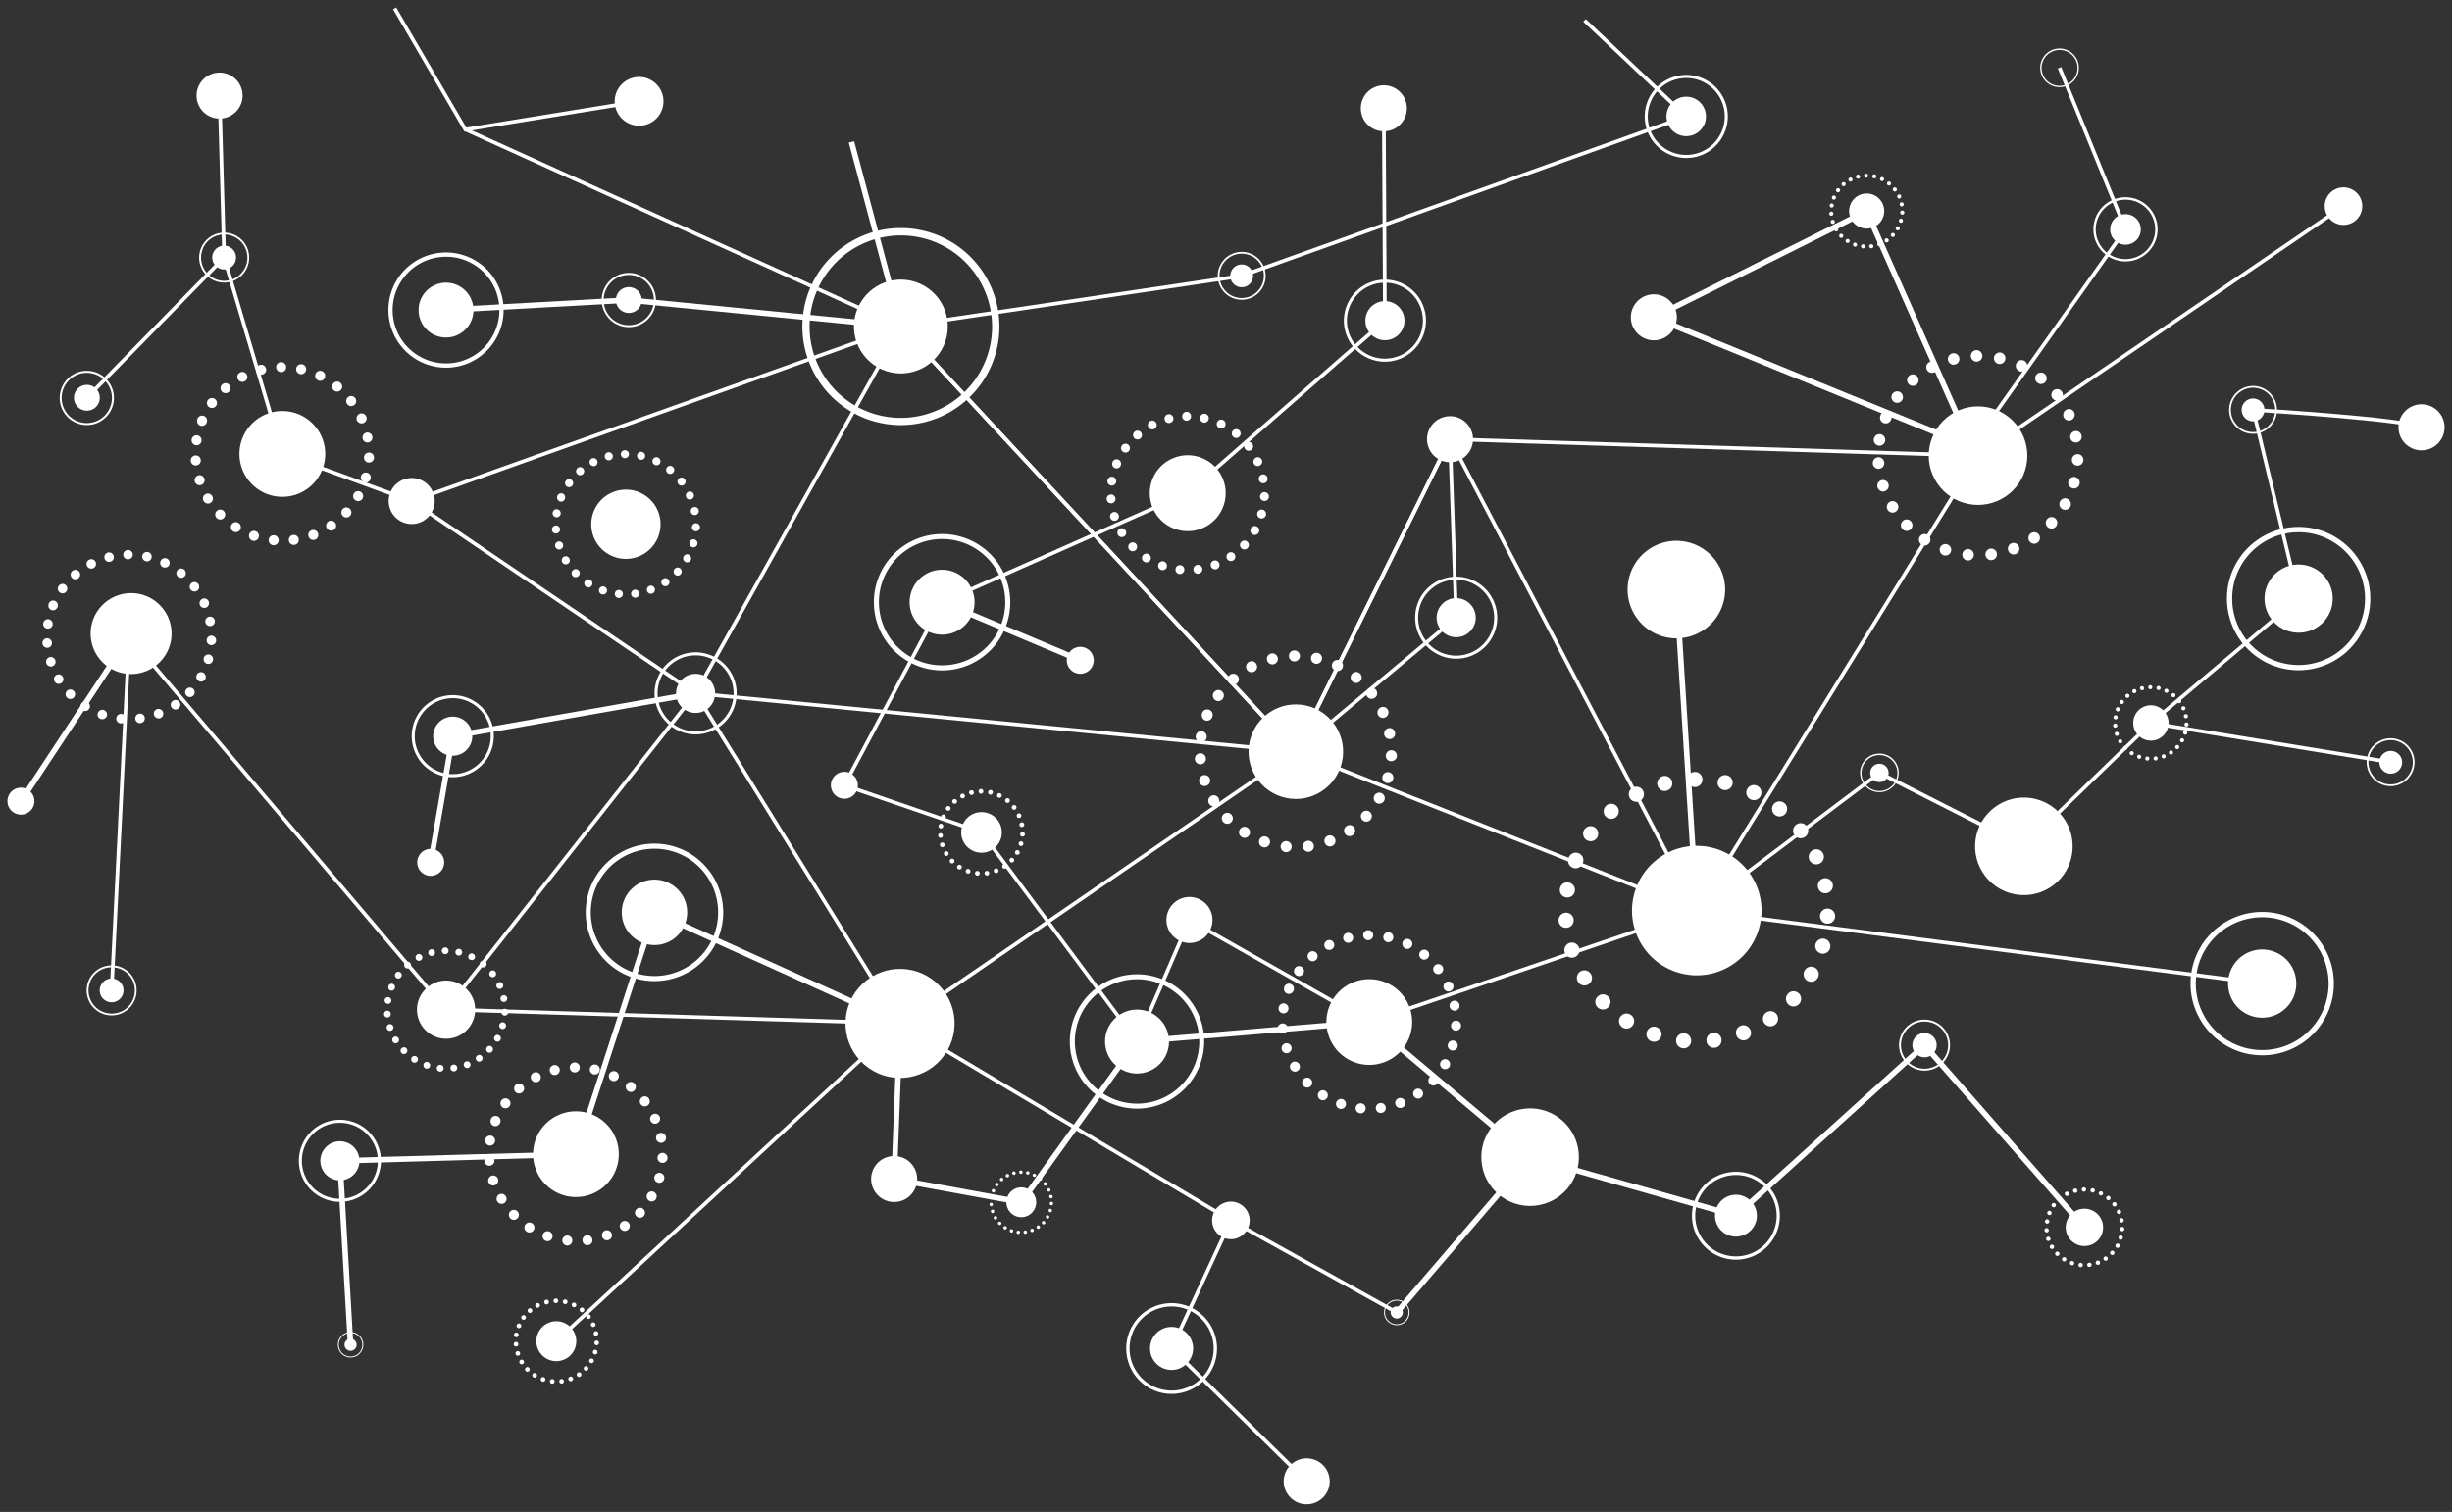 <svg id="Layer_1" data-name="Layer 1" xmlns="http://www.w3.org/2000/svg" viewBox="0 0 1366 842.51"><rect x="0" y="0" width="1366" height="842.51" fill="#333333" stroke="none"/><defs><style>.cls-1{fill:#ffffff;}</style></defs><polygon class="cls-1" points="248.54 564.24 389 386.15 231.6 279.5 501.59 183.17 721.26 419.7 721.48 419.78 945.68 508.63 946.13 507.9 1102.66 254.67 1306.12 115.72 1304.97 114.03 1101.15 253.22 1101.04 253.41 944.84 506.09 722.45 417.96 502.17 180.78 501.53 181.01 227.1 278.93 386.02 386.61 248.48 561 71.08 352.24 61.16 551.84 63.21 551.94 72.87 357.51 248.54 564.24"/><polygon class="cls-1" points="1260.13 549.14 1260.39 547.1 945.92 506.41 808.71 244.28 806.89 245.23 944.6 508.31 945.13 508.38 1260.13 549.14"/><polygon class="cls-1" points="310.62 748.13 501.55 571.52 685.2 680.95 686.25 679.19 501.29 568.98 500.72 569.5 309.22 746.62 310.62 748.13"/><rect class="cls-1" x="379.55" y="-6.05" width="2.05" height="266.29" transform="translate(107.79 421.33) rotate(-65.63)"/><polygon class="cls-1" points="722.11 420.62 722.77 419.28 808.43 245.8 1101.87 254.97 1101.94 252.92 807.17 243.71 806.88 244.3 721.59 417.04 503.95 182.7 691.99 154.72 692.08 154.68 939.75 65.86 939.05 63.93 691.48 152.72 499.8 181.25 501.13 182.67 722.11 420.62"/><path class="cls-1" d="M385.55,385.16l339.2,32.92L501.11,571.71Zm3.92,2.44L501.72,568.8,719,419.58Z"/><rect class="cls-1" x="327.58" y="283.15" width="234.22" height="2.05" transform="translate(-20.44 533.49) rotate(-60.77)"/><rect class="cls-1" x="373.94" y="439.93" width="2.05" height="253.02" transform="translate(-202.68 923.89) rotate(-88.25)"/><path class="cls-1" d="M917.64,177l123-61.38,60.59,136.32Zm7.44-.28,170.24,69.49-56.18-126.4Z"/><path class="cls-1" d="M808.68,240.65l3.57,103.51,0,.5-93.48,78.06Zm-1.76,8.21-82,166.07,85.27-71.2Z"/><path class="cls-1" d="M633.67,582.38l29.47-68.25,99.59,56.47.44-.15,182.58-62.17.13-.1,101.24-76.26,80.54,40.86L1199,403.61l82.72-69.68-.15-.62-25-103.81c10.81.67,81.41,5.16,92.15,9.57l.78-1.89c-11.89-4.89-90.83-9.61-94.19-9.81l-1.38-.08,25.55,105.89-81.8,68.91-70.31,68.2-80.39-40.78L944.78,506.44,762.94,568.36,662.16,511.22l-29,67.09L547.44,463l-75.57-26,53.7-100.65,136.66-60.71.12-.1,110.21-96.41-.62-118.8h-2.05l.61,117.86-109.39,95.7-137,60.86-.17.31-55,103.09,77.25,26.54Z"/><polygon class="cls-1" points="1099.12 249.63 1185.26 127.97 1148.31 37.39 1146.41 38.17 1182.94 127.71 1097.44 248.44 1099.12 249.63"/><rect class="cls-1" x="1264" y="346.15" width="2.05" height="135.32" transform="translate(652.67 1595.57) rotate(-80.72)"/><polygon class="cls-1" points="229 280.18 229.7 278.25 158.13 252.15 125.35 141.59 47.64 220.97 49.1 222.41 124.37 145.51 156.46 253.72 229 280.18"/><rect class="cls-1" x="122.57" y="53.26" width="2.05" height="90.31" transform="translate(-2.71 3.51) rotate(-1.61)"/><polygon class="cls-1" points="258.74 73.33 356.2 57.48 355.88 55.46 259.8 71.08 220.75 4.16 218.98 5.19 258.74 73.33"/><polygon class="cls-1" points="503.94 183.72 475.83 78.71 472.86 79.5 499.82 180.23 350.35 165.65 350.23 165.65 248.39 171.25 248.56 174.32 350.28 168.73 503.94 183.72"/><polygon class="cls-1" points="193.77 749.45 196.84 749.27 190.98 648.34 321.98 644.68 365.53 510.52 499.84 571.23 496.53 658.29 569.65 671.66 634.27 581.82 762.33 571.07 851.63 646.26 851.95 646.36 967.48 679.14 1072.01 584.61 1160.03 685.01 1162.35 682.98 1072.27 580.23 966.68 675.72 853.11 643.49 763.34 567.9 632.6 578.87 568.29 668.28 499.71 655.74 502.99 569.28 363.67 506.3 363.14 507.93 319.73 641.67 187.72 645.36 193.77 749.45"/><polygon class="cls-1" points="727.22 826.26 728.66 824.79 653.94 751.23 686.19 681.5 777.64 732.26 778.64 730.46 685.26 678.64 651.47 751.68 727.22 826.26"/><rect class="cls-1" x="910.07" y="-0.8" width="2.05" height="77.9" transform="translate(257.56 674.11) rotate(-46.62)"/><rect class="cls-1" x="-13.01" y="399.13" width="109.65" height="3.07" transform="translate(-315.78 215.19) rotate(-56.63)"/><polygon class="cls-1" points="241.47 480.84 253.55 411.56 387.77 387.89 387.24 384.86 250.89 408.9 238.44 480.31 241.47 480.84"/><rect class="cls-1" x="561.78" y="310.02" width="3.08" height="83.52" transform="translate(20.64 734.62) rotate(-67.19)"/><rect class="cls-1" x="938.05" y="328.37" width="3.08" height="179.17" transform="translate(-24.52 60.18) rotate(-3.62)"/><rect class="cls-1" x="758.27" y="686.58" width="113.97" height="3.07" transform="translate(-237.88 858.57) rotate(-49.36)"/><path class="cls-1" d="M795.94,239.88a12.82,12.82,0,1,0,16.73-7A12.81,12.81,0,0,0,795.94,239.88Z"/><path class="cls-1" d="M759.06,55.49a12.82,12.82,0,1,0,16.73-7A12.81,12.81,0,0,0,759.06,55.49Z"/><circle class="cls-1" cx="921.36" cy="176.82" r="12.82" transform="translate(332.55 907.22) rotate(-61.99)"/><path class="cls-1" d="M1337.16,233.25a12.83,12.83,0,1,0,16.74-7A12.83,12.83,0,0,0,1337.16,233.25Z"/><circle class="cls-1" cx="727.94" cy="825.53" r="12.82" transform="translate(-330.07 522.19) rotate(-32.6)"/><path class="cls-1" d="M650.79,507.8a12.82,12.82,0,1,0,16.74-7A12.84,12.84,0,0,0,650.79,507.8Z"/><circle class="cls-1" cx="501.42" cy="570.25" r="30.39" transform="translate(-254.67 499.95) rotate(-43.36)"/><path class="cls-1" d="M908.77,318.22a27.17,27.17,0,1,0,35.46-14.81A27.16,27.16,0,0,0,908.77,318.22Z"/><circle class="cls-1" cx="852.37" cy="644.88" r="27.18" transform="translate(-50.53 72.89) rotate(-4.76)"/><circle class="cls-1" cx="1127.47" cy="471.53" r="27.18" transform="translate(-54.2 783.27) rotate(-37.47)"/><path class="cls-1" d="M343.47,51.3a13.59,13.59,0,1,0,17.73-7.4A13.6,13.6,0,0,0,343.47,51.3Z"/><path class="cls-1" d="M217.49,274.34a12.82,12.82,0,1,0,16.74-7A12.83,12.83,0,0,0,217.49,274.34Z"/><path class="cls-1" d="M110.46,48.4a12.82,12.82,0,1,0,16.74-7A12.83,12.83,0,0,0,110.46,48.4Z"/><path class="cls-1" d="M486.26,652.14a12.82,12.82,0,1,0,16.74-7A12.84,12.84,0,0,0,486.26,652.14Z"/><path class="cls-1" d="M594.86,365.12a7.51,7.51,0,1,0,9.81-4.1A7.52,7.52,0,0,0,594.86,365.12Z"/><path class="cls-1" d="M463.45,434.75a7.51,7.51,0,1,0,9.8-4.09A7.51,7.51,0,0,0,463.45,434.75Z"/><path class="cls-1" d="M233,477.72a7.51,7.51,0,1,0,9.8-4.1A7.51,7.51,0,0,0,233,477.72Z"/><path class="cls-1" d="M4.71,443.59a7.51,7.51,0,1,0,9.81-4.09A7.53,7.53,0,0,0,4.71,443.59Z"/><path class="cls-1" d="M676.05,676.09a10.46,10.46,0,1,0,13.65-5.7A10.46,10.46,0,0,0,676.05,676.09Z"/><path class="cls-1" d="M1295.87,110.9a10.46,10.46,0,1,0,13.65-5.7A10.45,10.45,0,0,0,1295.87,110.9Z"/><path class="cls-1" d="M377.44,382.24a10.89,10.89,0,1,0,14.2-5.93A10.89,10.89,0,0,0,377.44,382.24Z"/><path class="cls-1" d="M366.36,377.69a22.87,22.87,0,1,1,12.46,29.84A22.88,22.88,0,0,1,366.36,377.69Zm1.56.64a21.17,21.17,0,1,0,27.63-11.54A21.2,21.2,0,0,0,367.92,378.33Z"/><path class="cls-1" d="M242.15,406.09a10.89,10.89,0,1,0,14.21-5.93A10.9,10.9,0,0,0,242.15,406.09Z"/><path class="cls-1" d="M231.07,401.54a22.87,22.87,0,1,1,12.46,29.84A22.89,22.89,0,0,1,231.07,401.54Zm1.57.64a21.17,21.17,0,1,0,27.63-11.54A21.19,21.19,0,0,0,232.64,402.18Z"/><path class="cls-1" d="M179.28,642.71a10.89,10.89,0,1,0,14.21-5.93A10.89,10.89,0,0,0,179.28,642.71Z"/><path class="cls-1" d="M168.2,638.16A22.87,22.87,0,1,1,180.66,668,22.88,22.88,0,0,1,168.2,638.16Zm1.56.64a21.17,21.17,0,1,0,27.64-11.54A21.2,21.2,0,0,0,169.76,638.8Z"/><path class="cls-1" d="M1065.89,579.85a6.76,6.76,0,1,0,8.82-3.68A6.76,6.76,0,0,0,1065.89,579.85Z"/><path class="cls-1" d="M1059,577a14.2,14.2,0,1,1,7.74,18.52A14.22,14.22,0,0,1,1059,577Zm1,.4a13.14,13.14,0,1,0,17.14-7.16A13.14,13.14,0,0,0,1060,577.42Z"/><path class="cls-1" d="M775,730.08a3.38,3.38,0,1,0,4.41-1.85A3.37,3.37,0,0,0,775,730.08Z"/><path class="cls-1" d="M771.58,728.66a7.1,7.1,0,1,1,3.86,9.26A7.09,7.09,0,0,1,771.58,728.66Zm.48.2a6.57,6.57,0,1,0,8.58-3.58A6.59,6.59,0,0,0,772.06,728.86Z"/><path class="cls-1" d="M192.18,748.07a3.38,3.38,0,1,0,4.41-1.84A3.38,3.38,0,0,0,192.18,748.07Z"/><path class="cls-1" d="M188.74,746.66a7.1,7.1,0,1,1,3.87,9.26A7.11,7.11,0,0,1,188.74,746.66Zm.49.2a6.57,6.57,0,1,0,8.57-3.58A6.57,6.57,0,0,0,189.23,746.86Z"/><path class="cls-1" d="M1176.22,124.6a8.52,8.52,0,1,0,11.11-4.63A8.51,8.51,0,0,0,1176.22,124.6Z"/><path class="cls-1" d="M1167.55,121a17.89,17.89,0,1,1,9.75,23.34A17.9,17.9,0,0,1,1167.55,121Zm1.23.51a16.56,16.56,0,1,0,21.61-9A16.58,16.58,0,0,0,1168.78,121.55Z"/><path class="cls-1" d="M761.46,174.56a10.89,10.89,0,1,0,14.21-5.94A10.87,10.87,0,0,0,761.46,174.56Z"/><path class="cls-1" d="M750.38,170a22.87,22.87,0,1,1,12.46,29.85A22.89,22.89,0,0,1,750.38,170Zm1.56.65a21.17,21.17,0,1,0,27.64-11.54A21.2,21.2,0,0,0,751.94,170.65Z"/><path class="cls-1" d="M641.57,746.88a12,12,0,1,0,15.71-6.56A12,12,0,0,0,641.57,746.88Z"/><path class="cls-1" d="M629.31,741.84a25.29,25.29,0,1,1,13.78,33A25.32,25.32,0,0,1,629.31,741.84Zm1.73.71a23.42,23.42,0,1,0,30.57-12.76A23.46,23.46,0,0,0,631,742.55Z"/><circle class="cls-1" cx="633.43" cy="580.35" r="17.82" transform="translate(-186.9 835.49) rotate(-59.77)"/><path class="cls-1" d="M633.67,617.78a37.43,37.43,0,1,1,37.19-37.67A37.49,37.49,0,0,1,633.67,617.78Zm0-2.78a34.66,34.66,0,1,0-34.87-34.44A34.69,34.69,0,0,0,633.65,615Z"/><path class="cls-1" d="M956.3,673a11.66,11.66,0,1,0,15.21-6.36A11.65,11.65,0,0,0,956.3,673Z"/><path class="cls-1" d="M944.43,668.12a24.49,24.49,0,1,1,13.34,32A24.51,24.51,0,0,1,944.43,668.12Zm1.68.69a22.68,22.68,0,1,0,29.59-12.36A22.71,22.71,0,0,0,946.11,668.81Z"/><path class="cls-1" d="M801.16,340.06a10.89,10.89,0,1,0,14.21-5.93A10.88,10.88,0,0,0,801.16,340.06Z"/><path class="cls-1" d="M790.08,335.5a22.87,22.87,0,1,1,12.46,29.85A22.89,22.89,0,0,1,790.08,335.5Zm1.56.65a21.17,21.17,0,1,0,27.64-11.54A21.2,21.2,0,0,0,791.64,336.15Z"/><path class="cls-1" d="M56.05,549.37a6.63,6.63,0,1,0,8.65-3.62A6.64,6.64,0,0,0,56.05,549.37Z"/><path class="cls-1" d="M49.3,546.59a13.93,13.93,0,1,1,7.59,18.18A13.95,13.95,0,0,1,49.3,546.59Zm1,.4a12.9,12.9,0,1,0,16.84-7A12.92,12.92,0,0,0,50.25,547Z"/><path class="cls-1" d="M118.73,141a6.63,6.63,0,1,0,8.65-3.61A6.63,6.63,0,0,0,118.73,141Z"/><path class="cls-1" d="M112,138.26a13.93,13.93,0,1,1,7.59,18.18A13.93,13.93,0,0,1,112,138.26Zm1,.39a12.9,12.9,0,1,0,16.83-7A12.91,12.91,0,0,0,112.93,138.65Z"/><circle class="cls-1" cx="501.88" cy="181.98" r="26.14" transform="translate(62.48 485.17) rotate(-54.54)"/><path class="cls-1" d="M451.09,161.11A54.9,54.9,0,1,1,481,232.76,55,55,0,0,1,451.09,161.11Zm3.76,1.54A50.84,50.84,0,1,0,521.2,135,50.9,50.9,0,0,0,454.85,162.65Z"/><path class="cls-1" d="M347.74,501.48a18.23,18.23,0,1,0,23.79-9.94A18.23,18.23,0,0,0,347.74,501.48Z"/><path class="cls-1" d="M329.17,493.85a38.3,38.3,0,1,1,20.87,50A38.35,38.35,0,0,1,329.17,493.85Zm2.63,1.08a35.47,35.47,0,1,0,46.28-19.33A35.51,35.51,0,0,0,331.8,494.93Z"/><path class="cls-1" d="M234.34,167a15.28,15.28,0,1,0,19.94-8.33A15.29,15.29,0,0,0,234.34,167Z"/><path class="cls-1" d="M218.78,160.58a32.1,32.1,0,1,1,17.49,41.9A32.14,32.14,0,0,1,218.78,160.58Zm2.2.9a29.73,29.73,0,1,0,38.79-16.2A29.76,29.76,0,0,0,221,161.48Z"/><circle class="cls-1" cx="524.83" cy="335.58" r="18.1" transform="translate(-97.46 364.21) rotate(-35.23)"/><path class="cls-1" d="M489.67,321.14a38,38,0,1,1,20.71,49.6A38.05,38.05,0,0,1,489.67,321.14Zm2.6,1.07A35.2,35.2,0,1,0,538.2,303,35.24,35.24,0,0,0,492.27,322.21Z"/><path class="cls-1" d="M343.66,164.45a7.2,7.2,0,1,0,9.39-3.91A7.2,7.2,0,0,0,343.66,164.45Z"/><path class="cls-1" d="M336.34,161.45a15.11,15.11,0,1,1,8.23,19.71A15.13,15.13,0,0,1,336.34,161.45Zm1,.42a14,14,0,1,0,18.26-7.62A14,14,0,0,0,337.37,161.87Z"/><path class="cls-1" d="M41.72,219A7.19,7.19,0,1,0,51.11,215,7.18,7.18,0,0,0,41.72,219Z"/><path class="cls-1" d="M34.4,216a15.11,15.11,0,1,1,8.23,19.72A15.12,15.12,0,0,1,34.4,216Zm1,.42a14,14,0,1,0,18.26-7.62A14,14,0,0,0,35.43,216.37Z"/><path class="cls-1" d="M1242.68,540.89a19,19,0,1,0,24.81-10.36A19,19,0,0,0,1242.68,540.89Z"/><path class="cls-1" d="M1223.32,532.94a39.94,39.94,0,1,1,21.76,52.12A40,40,0,0,1,1223.32,532.94Zm2.74,1.12a37,37,0,1,0,48.26-20.15A37,37,0,0,0,1226.06,534.06Z"/><path class="cls-1" d="M1263,326.33A19,19,0,1,0,1287.77,316,19,19,0,0,0,1263,326.33Z"/><path class="cls-1" d="M1243.6,318.38a39.94,39.94,0,1,1,21.77,52.12A40,40,0,0,1,1243.6,318.38Zm2.74,1.12a37,37,0,1,0,48.26-20.15A37,37,0,0,0,1246.34,319.5Z"/><path class="cls-1" d="M685.86,151.31a6.35,6.35,0,1,0,8.29-3.46A6.35,6.35,0,0,0,685.86,151.31Z"/><path class="cls-1" d="M679.4,148.65a13.34,13.34,0,1,1,7.27,17.4A13.36,13.36,0,0,1,679.4,148.65Zm.91.38a12.35,12.35,0,1,0,16.12-6.73A12.37,12.37,0,0,0,680.31,149Z"/><path class="cls-1" d="M1249.3,226a6.35,6.35,0,1,0,8.28-3.46A6.36,6.36,0,0,0,1249.3,226Z"/><path class="cls-1" d="M1242.84,223.33a13.33,13.33,0,1,1,7.26,17.4A13.35,13.35,0,0,1,1242.84,223.33Zm.91.37a12.35,12.35,0,1,0,16.11-6.72A12.37,12.37,0,0,0,1243.75,223.7Z"/><path class="cls-1" d="M1137.41,33.69a10.76,10.76,0,1,1,5.86,14.05A10.76,10.76,0,0,1,1137.41,33.69Zm.73.3a10,10,0,1,0,13-5.43A10,10,0,0,0,1138.14,34Z"/><path class="cls-1" d="M1042.27,428.77A5.12,5.12,0,1,0,1049,426,5.12,5.12,0,0,0,1042.27,428.77Z"/><path class="cls-1" d="M1037.05,426.63a10.76,10.76,0,1,1,5.87,14A10.79,10.79,0,0,1,1037.05,426.63Zm.74.3a10,10,0,1,0,13-5.43A10,10,0,0,0,1037.79,426.93Z"/><circle class="cls-1" cx="1331.8" cy="424.75" r="6.35" transform="translate(786.83 1712.04) rotate(-84.74)"/><path class="cls-1" d="M1319.46,419.68a13.34,13.34,0,1,1,7.27,17.4A13.36,13.36,0,0,1,1319.46,419.68Zm.92.38a12.35,12.35,0,1,0,16.11-6.73A12.36,12.36,0,0,0,1320.38,420.06Z"/><path class="cls-1" d="M929.21,60.71a11,11,0,1,0,14.38-6A11,11,0,0,0,929.21,60.71Z"/><path class="cls-1" d="M918,56.1A23.15,23.15,0,1,1,930.6,86.31,23.17,23.17,0,0,1,918,56.1Zm1.58.65a21.44,21.44,0,1,0,28-11.68A21.47,21.47,0,0,0,919.57,56.75Z"/><circle class="cls-1" cx="721.85" cy="418.83" r="26.34" transform="translate(223.35 1088.15) rotate(-83.44)"/><path class="cls-1" d="M703.28,472h0a3.1,3.1,0,0,1-1.74-3.86h0l.07-.15h0a3,3,0,0,1,3.84-1.74h0a3.08,3.08,0,0,1,1.91,3.91h0l-.06.15h0a3.08,3.08,0,0,1-3.86,1.74A.49.49,0,0,1,703.28,472Zm-11.15-5.37h0a2.68,2.68,0,0,1-.47-.25h0a3.1,3.1,0,0,1-1.21-3.75h0a2.27,2.27,0,0,1,.27-.48h0a3,3,0,0,1,4.22-.95h0a3.08,3.08,0,0,1,1.22,3.76h0a2.42,2.42,0,0,1-.26.47A3.07,3.07,0,0,1,692.13,466.66Zm23.22,8h0a3.12,3.12,0,0,1-1.9-3.15h0a3.09,3.09,0,0,1,.21-.82h0a3.11,3.11,0,0,1,3.16-1.94h0a3.09,3.09,0,0,1,2.75,3.39h0a2.74,2.74,0,0,1-.19.81h0a3.06,3.06,0,0,1-4,1.71Zm-32.82-15.81h0a3.27,3.27,0,0,1-1-.69h0a3.13,3.13,0,0,1-.64-3.34h0a3.56,3.56,0,0,1,.7-1h0a3.06,3.06,0,0,1,4.34.07h0a3,3,0,0,1,.63,3.32h0a3.06,3.06,0,0,1-4,1.66Zm45.19,15.62h0a3.11,3.11,0,0,1-1.88-2.43h0a3,3,0,0,1,.21-1.58h0a3.06,3.06,0,0,1,2.43-1.88h0a3.07,3.07,0,0,1,3.46,2.64h0a3,3,0,0,1-.21,1.57h0a3.06,3.06,0,0,1-2.45,1.88h0A3.32,3.32,0,0,1,727.72,474.5ZM675,449.09h0a3.14,3.14,0,0,1-1.45-1.26h0a3.09,3.09,0,0,1-.2-2.75h0a3,3,0,0,1,1.25-1.48h0a3.05,3.05,0,0,1,4.21,1.07h0a3,3,0,0,1,.22,2.75h0a3,3,0,0,1-1.26,1.45A3.07,3.07,0,0,1,675,449.09Zm64.72,22.36h0a3,3,0,0,1-1.69-1.76h0a3,3,0,0,1,0-2.27h0a3.06,3.06,0,0,1,1.74-1.7h0a3.1,3.1,0,0,1,4,1.78h0a3,3,0,0,1,0,2.29h0a3,3,0,0,1-1.73,1.68A3.12,3.12,0,0,1,739.7,471.45Zm-69.79-33.64h0a3.08,3.08,0,0,1-1.76-1.9h0a3.11,3.11,0,0,1,.07-2.07h0a3.16,3.16,0,0,1,1.92-1.81h0a3.11,3.11,0,0,1,3.87,2h0a3,3,0,0,1-.08,2.08h0a3.09,3.09,0,0,1-4,1.69Zm80.76,27.91h0a3,3,0,0,1-1.38-1.12h0a3,3,0,0,1-.3-2.87h0a3,3,0,0,1,1.13-1.4v0a3,3,0,0,1,4.26.8h0a3.13,3.13,0,0,1,.32,2.88h0a3.17,3.17,0,0,1-1.13,1.39h0A3.06,3.06,0,0,1,750.67,465.72Zm-83.12-40.05h0a3.05,3.05,0,0,1-1.9-2.59h0a3.15,3.15,0,0,1,.23-1.44h0a3.08,3.08,0,0,1,2.61-1.87h0a3.07,3.07,0,0,1,3.29,2.83h0a3.22,3.22,0,0,1-.23,1.42h0a3.06,3.06,0,0,1-2.61,1.87A2.85,2.85,0,0,1,667.55,425.67Zm92.46,32h0a2.75,2.75,0,0,1-.9-.59h0a3.06,3.06,0,0,1-.77-3.42h0a3.23,3.23,0,0,1,.58-.92h0a3.07,3.07,0,0,1,4.35-.18h0A3.11,3.11,0,0,1,764,456h0a3.37,3.37,0,0,1-.57.89h0A3.07,3.07,0,0,1,760,457.64Zm-92-44.32h0a3,3,0,0,1-1.87-3.31h0a2.44,2.44,0,0,1,.19-.68h0a3,3,0,0,1,3.32-1.89h0a3.09,3.09,0,0,1,2.56,3.53h0a4.57,4.57,0,0,1-.18.66h0a3.1,3.1,0,0,1-3.35,1.88A2.57,2.57,0,0,1,668.06,413.32Zm99.18,34.29h0c-.11-.05-.22-.12-.33-.16h0a3.05,3.05,0,0,1-1.35-3.84h0a2.14,2.14,0,0,1,.16-.35h0a3.06,3.06,0,0,1,4.17-1.19h0a3.09,3.09,0,0,1,1.38,3.82h0l-.17.35A3.07,3.07,0,0,1,767.24,447.61ZM671.4,401.42h0a3.07,3.07,0,0,1-1.68-4h0l0-.09h0l0-.12h0a3.09,3.09,0,0,1,4-1.66h0a3.07,3.07,0,0,1,1.65,4h0l-.07.15h0v0A3.07,3.07,0,0,1,671.4,401.42ZM772,436.17h0a3.09,3.09,0,0,1-1.79-3.69h0a3.82,3.82,0,0,1,.13-.36h0a3.09,3.09,0,0,1,3.67-1.75h0a3.07,3.07,0,0,1,2.11,3.81h0c0,.12-.08.23-.13.37h0a3.06,3.06,0,0,1-3.66,1.73C772.17,436.25,772.06,436.2,772,436.17Zm-94.45-45.75h0a2.33,2.33,0,0,1-.63-.35h0a3.09,3.09,0,0,1-1-3.68h0a4.53,4.53,0,0,1,.34-.61h0a3.11,3.11,0,0,1,4.3-.69h0a3.07,3.07,0,0,1,1,3.68h0a2.27,2.27,0,0,1-.34.61A3.07,3.07,0,0,1,677.51,390.42ZM773.92,424h0a3.1,3.1,0,0,1-1.9-3h0a2.84,2.84,0,0,1,.25-1.05h0a3.06,3.06,0,0,1,3-1.88h0a3.07,3.07,0,0,1,2.93,3.2h0a3,3,0,0,1-.22,1h0a3.15,3.15,0,0,1-3,1.9A3.28,3.28,0,0,1,773.92,424Zm-88-42.65h0a3,3,0,0,1-1.16-.83h0a3.08,3.08,0,0,1-.51-3.18h0a3,3,0,0,1,.83-1.16h0a3.08,3.08,0,0,1,4.34.32h0a3.07,3.07,0,0,1,.51,3.18h0a2.86,2.86,0,0,1-.85,1.15A3,3,0,0,1,685.88,381.32ZM773,411.64h0a3.08,3.08,0,0,1-1.85-2.27h0a3.08,3.08,0,0,1,.17-1.73h0a3.06,3.06,0,0,1,2.26-1.88h0a3.08,3.08,0,0,1,3.6,2.45h0a3.19,3.19,0,0,1-.15,1.71h0a3.11,3.11,0,0,1-4,1.72Zm-76.91-37.26h0a3,3,0,0,1-1.55-1.41h0a3.07,3.07,0,0,1-.14-2.56h0a3.11,3.11,0,0,1,1.44-1.58h0a3,3,0,0,1,4.14,1.3h0a3,3,0,0,1,.13,2.56h0a3,3,0,0,1-1.43,1.58A3.06,3.06,0,0,1,696.11,374.38Zm73.19,25.47h0a3.11,3.11,0,0,1-1.66-1.59h0a3.08,3.08,0,0,1,0-2.42h0a3,3,0,0,1,1.58-1.64h0a3,3,0,0,1,4.06,1.54h0a3,3,0,0,1,0,2.41h0a3,3,0,0,1-1.6,1.65A3.06,3.06,0,0,1,769.3,399.85ZM707.68,370h0a3.06,3.06,0,0,1-1.82-2.1h0A3.09,3.09,0,0,1,706,366h0a3.09,3.09,0,0,1,2.07-1.81h0a3.1,3.1,0,0,1,3.74,2.22h0a3.11,3.11,0,0,1-.13,1.94h0a3.12,3.12,0,0,1-2.09,1.8A3,3,0,0,1,707.68,370Zm55.26,19.21h0a3.25,3.25,0,0,1-1.26-1h0a3,3,0,0,1-.39-3.06h0a3,3,0,0,1,1-1.26h0a3.07,3.07,0,0,1,4.3.57h0a3.11,3.11,0,0,1,.4,3.07h0a3,3,0,0,1-1,1.24A3.1,3.1,0,0,1,762.94,389.22Zm-43-20.84h0a3.1,3.1,0,0,1-1.9-2.8h0a2.9,2.9,0,0,1,.22-1.19h0a3.1,3.1,0,0,1,2.81-1.93h0a3.1,3.1,0,0,1,3.12,3h0a3.11,3.11,0,0,1-.23,1.19h0a3.08,3.08,0,0,1-2.81,1.93A3.29,3.29,0,0,1,719.93,368.38Zm34.41,12h0a3,3,0,0,1-.77-.45h0a3.12,3.12,0,0,1-.92-3.54h0a3.11,3.11,0,0,1,.48-.78h0a3.06,3.06,0,0,1,4.32-.44h0a3.06,3.06,0,0,1,.91,3.52h0a3,3,0,0,1-.47.8A3.08,3.08,0,0,1,754.34,380.34Zm-22.1-10.7h0a3.06,3.06,0,0,1-1.83-3.52h0a4.2,4.2,0,0,1,.16-.51h0a3.09,3.09,0,0,1,3.51-1.81h0a3.09,3.09,0,0,1,2.33,3.68h0c0,.16-.1.34-.17.51h0a3.09,3.09,0,0,1-3.49,1.82h0A2.81,2.81,0,0,1,732.24,369.64Zm11.68,4.07h0l-.19-.07h0a3.1,3.1,0,0,1-1.49-4h0a.44.44,0,0,1,.08-.15h0a3,3,0,0,1,4.08-1.42h0a3,3,0,0,1,1.5,4h0l0,.13A3.07,3.07,0,0,1,743.92,373.71Z"/><circle class="cls-1" cx="661.67" cy="274.8" r="21.16" transform="translate(-54.79 276.16) rotate(-22.66)"/><path class="cls-1" d="M646.75,317.54h0a2.48,2.48,0,0,1-1.39-3.1h0l0-.13h0a2.45,2.45,0,0,1,3.08-1.4h0a2.48,2.48,0,0,1,1.54,3.14h0l0,.13h0a2.47,2.47,0,0,1-3.1,1.39A.61.61,0,0,1,646.75,317.54Zm-9-4.32h0a1.74,1.74,0,0,1-.38-.2h0a2.48,2.48,0,0,1-1-3h0a1.83,1.83,0,0,1,.21-.39h0a2.44,2.44,0,0,1,3.39-.76h0a2.48,2.48,0,0,1,1,3h0a2,2,0,0,1-.21.38A2.47,2.47,0,0,1,637.8,313.22Zm18.65,6.45h0a2.5,2.5,0,0,1-1.53-2.53h0a2.37,2.37,0,0,1,.17-.66h0a2.5,2.5,0,0,1,2.54-1.56h0a2.49,2.49,0,0,1,2.21,2.73h0a2.23,2.23,0,0,1-.16.64h0a2.48,2.48,0,0,1-2.54,1.56A2.59,2.59,0,0,1,656.45,319.67ZM630.08,307h0a2.57,2.57,0,0,1-.82-.55h0a2.52,2.52,0,0,1-.52-2.69h0a2.88,2.88,0,0,1,.57-.82h0a2.44,2.44,0,0,1,3.48.06h0a2.43,2.43,0,0,1,.51,2.67h0a2.63,2.63,0,0,1-.55.82A2.5,2.5,0,0,1,630.08,307Zm36.31,12.55h0a2.45,2.45,0,0,1-1.51-2h0a2.31,2.31,0,0,1,.16-1.26h0a2.45,2.45,0,0,1,2-1.51h0a2.46,2.46,0,0,1,2.77,2.12h0a2.45,2.45,0,0,1-.16,1.26h0a2.48,2.48,0,0,1-2,1.51h0A2.65,2.65,0,0,1,666.39,319.52ZM624,299.11h0a2.46,2.46,0,0,1-1.17-1h0a2.46,2.46,0,0,1-.17-2.2h0a2.43,2.43,0,0,1,1-1.19h0a2.44,2.44,0,0,1,3.38.86h0a2.42,2.42,0,0,1,.18,2.21h0a2.41,2.41,0,0,1-1,1.16A2.5,2.5,0,0,1,624,299.11Zm52,17.95h0a2.4,2.4,0,0,1-1.36-1.41h0a2.39,2.39,0,0,1,0-1.82h0a2.49,2.49,0,0,1,1.39-1.37h0a2.49,2.49,0,0,1,3.19,1.43h0a2.44,2.44,0,0,1,0,1.84h0a2.4,2.4,0,0,1-1.39,1.35A2.43,2.43,0,0,1,676,317.06Zm-56.06-27h0a2.51,2.51,0,0,1-1.42-1.53h0a2.54,2.54,0,0,1,.06-1.66h0a2.51,2.51,0,0,1,1.54-1.45h0a2.49,2.49,0,0,1,3.11,1.61h0a2.45,2.45,0,0,1-.06,1.67h0a2.51,2.51,0,0,1-1.55,1.43A2.42,2.42,0,0,1,620,290.05Zm64.87,22.41h0a2.41,2.41,0,0,1-1.11-.89h0a2.42,2.42,0,0,1-.24-2.31h0a2.37,2.37,0,0,1,.9-1.12h0a2.45,2.45,0,0,1,3.42.64h0a2.52,2.52,0,0,1,.26,2.31h0a2.56,2.56,0,0,1-.91,1.13h0A2.45,2.45,0,0,1,684.82,312.46ZM618.05,280.3h0a2.46,2.46,0,0,1-1.53-2.09h0a2.61,2.61,0,0,1,.19-1.15h0a2.47,2.47,0,0,1,2.1-1.5h0a2.45,2.45,0,0,1,2.64,2.27h0a2.54,2.54,0,0,1-.18,1.14h0a2.45,2.45,0,0,1-2.1,1.5A2.36,2.36,0,0,1,618.05,280.3ZM692.32,306h0a2.43,2.43,0,0,1-.73-.48h0a2.48,2.48,0,0,1-.61-2.75h0a2.48,2.48,0,0,1,.46-.73h0a2.47,2.47,0,0,1,3.5-.15h0a2.49,2.49,0,0,1,.61,2.76h0a2.52,2.52,0,0,1-.46.72h0A2.49,2.49,0,0,1,692.32,306Zm-73.86-35.6h0a2.47,2.47,0,0,1-1.5-2.67h0a2.26,2.26,0,0,1,.15-.54h0a2.45,2.45,0,0,1,2.67-1.52h0a2.49,2.49,0,0,1,2.06,2.84h0a3.21,3.21,0,0,1-.15.53h0a2.47,2.47,0,0,1-2.69,1.51A2.07,2.07,0,0,1,618.46,270.38Zm79.67,27.54h0l-.27-.13h0a2.45,2.45,0,0,1-1.08-3.08h0a1.38,1.38,0,0,1,.13-.28h0a2.44,2.44,0,0,1,3.35-1h0a2.48,2.48,0,0,1,1.1,3.07h0c0,.11-.1.19-.13.28A2.48,2.48,0,0,1,698.13,297.92Zm-77-37.1h0a2.46,2.46,0,0,1-1.34-3.22h0l0-.08h0l0-.09h0a2.48,2.48,0,0,1,3.23-1.34h0a2.47,2.47,0,0,1,1.33,3.23h0l0,.13h0v0A2.47,2.47,0,0,1,621.14,260.82Zm80.78,27.91h0a2.48,2.48,0,0,1-1.44-3h0c0-.1.07-.2.11-.3h0a2.47,2.47,0,0,1,2.94-1.4h0a2.47,2.47,0,0,1,1.7,3.06h0a2.22,2.22,0,0,1-.11.3h0a2.45,2.45,0,0,1-2.93,1.39A1.71,1.71,0,0,1,701.92,288.73ZM626.06,252h0a1.72,1.72,0,0,1-.51-.28h0a2.47,2.47,0,0,1-.83-2.95h0a2.34,2.34,0,0,1,.27-.49h0a2.49,2.49,0,0,1,3.45-.56h0a2.47,2.47,0,0,1,.83,3h0a2,2,0,0,1-.27.5A2.47,2.47,0,0,1,626.06,252Zm77.43,27h0a2.49,2.49,0,0,1-1.53-2.39h0a2.31,2.31,0,0,1,.21-.84h0a2.46,2.46,0,0,1,2.38-1.52h0a2.47,2.47,0,0,1,2.36,2.58h0a2.57,2.57,0,0,1-.18.83h0a2.53,2.53,0,0,1-2.39,1.53A2.93,2.93,0,0,1,703.49,278.93Zm-70.71-34.25h0a2.67,2.67,0,0,1-.94-.67h0a2.51,2.51,0,0,1-.41-2.56h0a2.54,2.54,0,0,1,.67-.93h0a2.48,2.48,0,0,1,3.49.26h0a2.46,2.46,0,0,1,.41,2.55h0a2.36,2.36,0,0,1-.68.93A2.48,2.48,0,0,1,632.78,244.68Zm70,24.34h0a2.48,2.48,0,0,1-1.49-1.82h0a2.47,2.47,0,0,1,.14-1.38h0a2.46,2.46,0,0,1,1.82-1.52h0a2.48,2.48,0,0,1,2.89,2h0a2.58,2.58,0,0,1-.12,1.38h0a2.48,2.48,0,0,1-3.24,1.37ZM641,239.1h0a2.43,2.43,0,0,1-1.24-1.13h0a2.48,2.48,0,0,1-.11-2.06h0a2.47,2.47,0,0,1,1.16-1.27h0a2.44,2.44,0,0,1,3.32,1.05h0a2.42,2.42,0,0,1,.1,2.05h0a2.3,2.3,0,0,1-1.15,1.27A2.45,2.45,0,0,1,641,239.1Zm58.79,20.46h0a2.52,2.52,0,0,1-1.33-1.28h0a2.49,2.49,0,0,1,0-1.95h0A2.36,2.36,0,0,1,699.7,255h0a2.46,2.46,0,0,1,3.27,1.24h0a2.45,2.45,0,0,1,0,1.93h0a2.52,2.52,0,0,1-3.23,1.37Zm-49.5-24h0a2.49,2.49,0,0,1-1.46-1.69h0a2.48,2.48,0,0,1,.13-1.55h0a2.43,2.43,0,0,1,1.66-1.45h0a2.47,2.47,0,0,1,3,1.78h0a2.5,2.5,0,0,1-.1,1.56h0a2.5,2.5,0,0,1-3.23,1.35ZM694.67,251h0a2.61,2.61,0,0,1-1-.78h0a2.44,2.44,0,0,1-.31-2.46h0a2.49,2.49,0,0,1,.77-1h0a2.47,2.47,0,0,1,3.46.46h0a2.5,2.5,0,0,1,.33,2.46h0a2.45,2.45,0,0,1-.79,1A2.5,2.5,0,0,1,694.67,251Zm-34.54-16.74h0A2.49,2.49,0,0,1,658.6,232h0a2.35,2.35,0,0,1,.18-1h0a2.5,2.5,0,0,1,2.25-1.55h0a2.49,2.49,0,0,1,2.51,2.44h0a2.52,2.52,0,0,1-.18,1h0a2.49,2.49,0,0,1-2.26,1.54A2.43,2.43,0,0,1,660.13,234.28Zm27.63,9.61h0a3,3,0,0,1-.61-.36h0a2.53,2.53,0,0,1-.74-2.85h0a2.46,2.46,0,0,1,.38-.63h0a2.48,2.48,0,0,1,3.48-.35h0a2.46,2.46,0,0,1,.72,2.83h0a2.42,2.42,0,0,1-.37.64A2.5,2.5,0,0,1,687.76,243.89ZM670,235.29h0a2.47,2.47,0,0,1-1.47-2.82h0c0-.13.08-.27.13-.41h0a2.49,2.49,0,0,1,2.83-1.46h0a2.48,2.48,0,0,1,1.86,3h0c0,.12-.08.27-.13.41h0a2.49,2.49,0,0,1-2.81,1.46h0A2.67,2.67,0,0,1,670,235.29Zm9.39,3.27h0l-.15-.06h0a2.49,2.49,0,0,1-1.21-3.18h0l.07-.11h0a2.44,2.44,0,0,1,3.28-1.15h0a2.43,2.43,0,0,1,1.2,3.18h0l0,.11A2.46,2.46,0,0,1,679.4,238.56Z"/><path class="cls-1" d="M1030.88,113.9a9.77,9.77,0,1,0,12.75-5.33A9.77,9.77,0,0,0,1030.88,113.9Z"/><path class="cls-1" d="M1033,137.35h0a1.14,1.14,0,0,1-.65-1.43h0l0,0h0a1.13,1.13,0,0,1,1.42-.65h0a1.14,1.14,0,0,1,.71,1.45h0l0,.06h0a1.15,1.15,0,0,1-1.43.64Zm-4.14-2h0a.7.7,0,0,1-.17-.09h0a1.15,1.15,0,0,1-.45-1.39h0a.52.52,0,0,1,.1-.18h0a1.12,1.12,0,0,1,1.56-.35h0a1.14,1.14,0,0,1,.46,1.39h0a1,1,0,0,1-.1.17A1.13,1.13,0,0,1,1028.89,135.36Zm8.62,3h0a1.17,1.17,0,0,1-.71-1.17h0a1.32,1.32,0,0,1,.08-.3h0a1.15,1.15,0,0,1,1.17-.72h0a1.14,1.14,0,0,1,1,1.26h0a1,1,0,0,1-.07.29h0a1.13,1.13,0,0,1-1.17.72A1.16,1.16,0,0,1,1037.51,138.34Zm-12.18-5.87h0a1,1,0,0,1-.38-.25h0a1.15,1.15,0,0,1-.24-1.24h0a1.22,1.22,0,0,1,.26-.38h0a1.13,1.13,0,0,1,1.61,0h0a1.11,1.11,0,0,1,.23,1.23h0a1,1,0,0,1-.25.38A1.14,1.14,0,0,1,1025.33,132.47Zm16.77,5.8h0a1.13,1.13,0,0,1-.7-.9h0a1.07,1.07,0,0,1,.08-.59h0a1.15,1.15,0,0,1,.9-.7h0a1.15,1.15,0,0,1,1.28,1h0a1.18,1.18,0,0,1-.07.59h0a1.14,1.14,0,0,1-.91.69h0A1.24,1.24,0,0,1,1042.1,138.27Zm-19.57-9.43h0a1.12,1.12,0,0,1-.54-.47h0a1.15,1.15,0,0,1-.07-1h0a1,1,0,0,1,.46-.54h0a1.13,1.13,0,0,1,1.56.39h0a1.09,1.09,0,0,1,.08,1h0a1,1,0,0,1-.46.54A1.14,1.14,0,0,1,1022.53,128.84Zm24,8.3h0a1.14,1.14,0,0,1-.63-.66h0a1.16,1.16,0,0,1,0-.84h0a1.15,1.15,0,0,1,.65-.63h0a1.15,1.15,0,0,1,1.47.66h0a1.13,1.13,0,0,1,0,.85h0a1.15,1.15,0,0,1-.65.63A1.21,1.21,0,0,1,1046.54,137.14Zm-25.89-12.48h0a1.19,1.19,0,0,1-.66-.71h0a1.19,1.19,0,0,1,0-.77h0a1.18,1.18,0,0,1,.71-.67h0a1.15,1.15,0,0,1,1.44.75h0a1.13,1.13,0,0,1,0,.77h0a1.15,1.15,0,0,1-.72.66A1.13,1.13,0,0,1,1020.65,124.66Zm30,10.35h0a1.13,1.13,0,0,1-.51-.41h0a1.14,1.14,0,0,1-.11-1.07h0a1.1,1.1,0,0,1,.42-.52h0a1.14,1.14,0,0,1,1.58.29h0a1.15,1.15,0,0,1,.12,1.07h0a1.06,1.06,0,0,1-.42.52h0A1.11,1.11,0,0,1,1050.61,135Zm-30.84-14.86h0a1.14,1.14,0,0,1-.71-1h0a1.16,1.16,0,0,1,.09-.53h0a1.15,1.15,0,0,1,1-.7h0a1.15,1.15,0,0,1,1.22,1.05h0a1.31,1.31,0,0,1-.08.53h0a1.12,1.12,0,0,1-1,.69A1,1,0,0,1,1019.77,120.15ZM1054.08,132h0a1,1,0,0,1-.34-.22h0a1.11,1.11,0,0,1-.28-1.26h0a1.2,1.2,0,0,1,.21-.34h0a1.14,1.14,0,0,1,1.62-.07h0a1.16,1.16,0,0,1,.28,1.27h0a1.36,1.36,0,0,1-.21.34h0A1.15,1.15,0,0,1,1054.08,132ZM1020,115.57h0a1.13,1.13,0,0,1-.69-1.23h0a.72.72,0,0,1,.07-.25h0a1.12,1.12,0,0,1,1.23-.7h0a1.14,1.14,0,0,1,.95,1.31h0a2.17,2.17,0,0,1-.07.24h0a1.14,1.14,0,0,1-1.24.7A1,1,0,0,1,1020,115.57Zm36.8,12.72h0l-.12-.06h0a1.12,1.12,0,0,1-.5-1.42h0a.38.38,0,0,1,.06-.13h0a1.13,1.13,0,0,1,1.54-.44h0a1.14,1.14,0,0,1,.51,1.42h0l-.06.13A1.14,1.14,0,0,1,1056.76,128.29Zm-35.56-17.14h0a1.12,1.12,0,0,1-.62-1.48h0v0h0l0,0h0a1.15,1.15,0,0,1,1.49-.62h0a1.15,1.15,0,0,1,.62,1.49h0l0,.06h0A1.14,1.14,0,0,1,1021.2,111.15Zm37.31,12.9h0a1.15,1.15,0,0,1-.66-1.37h0a1.21,1.21,0,0,1,.05-.14h0a1.16,1.16,0,0,1,1.36-.65h0a1.14,1.14,0,0,1,.78,1.42h0a1.21,1.21,0,0,1,0,.14h0a1.14,1.14,0,0,1-1.36.64Zm-35-17h0a.94.94,0,0,1-.24-.13h0a1.14,1.14,0,0,1-.38-1.36h0a1,1,0,0,1,.13-.23h0a1.16,1.16,0,0,1,1.59-.26h0a1.15,1.15,0,0,1,.38,1.37h0a1,1,0,0,1-.12.23A1.14,1.14,0,0,1,1023.47,107.07Zm35.77,12.45h0a1.16,1.16,0,0,1-.71-1.1h0a1,1,0,0,1,.1-.39h0a1.12,1.12,0,0,1,1.1-.7h0a1.14,1.14,0,0,1,1.09,1.19h0a1.24,1.24,0,0,1-.09.38h0a1.16,1.16,0,0,1-1.1.71A1.24,1.24,0,0,1,1059.24,119.52Zm-32.67-15.82h0a1.18,1.18,0,0,1-.43-.31h0a1.14,1.14,0,0,1-.19-1.18h0a1.18,1.18,0,0,1,.31-.43h0a1.14,1.14,0,0,1,1.61.12h0a1.13,1.13,0,0,1,.19,1.18h0a1.07,1.07,0,0,1-.32.42A1.12,1.12,0,0,1,1026.57,103.7Zm32.34,11.24h0a1.1,1.1,0,0,1-.69-.84h0a1.16,1.16,0,0,1,.06-.64h0a1.17,1.17,0,0,1,.84-.7h0a1.15,1.15,0,0,1,1.34.91h0a1.25,1.25,0,0,1-.06.64h0a1.15,1.15,0,0,1-.84.7A1.08,1.08,0,0,1,1058.91,114.94Zm-28.54-13.82h0a1.13,1.13,0,0,1-.58-.52h0a1.17,1.17,0,0,1,0-.95h0a1.15,1.15,0,0,1,.54-.59h0a1.12,1.12,0,0,1,1.53.49h0a1.08,1.08,0,0,1,0,.94h0a1.13,1.13,0,0,1-.53.59A1.12,1.12,0,0,1,1030.37,101.12Zm27.15,9.45h0a1.21,1.21,0,0,1-.61-.59h0a1.17,1.17,0,0,1,0-.9h0a1.08,1.08,0,0,1,.59-.6h0a1.13,1.13,0,0,1,1.51.57h0a1.1,1.1,0,0,1,0,.89h0a1.1,1.1,0,0,1-.59.61A1.13,1.13,0,0,1,1057.52,110.57ZM1034.66,99.5h0a1.16,1.16,0,0,1-.68-.78h0A1.17,1.17,0,0,1,1034,98h0a1.13,1.13,0,0,1,.77-.67h0a1.15,1.15,0,0,1,1.39.83h0a1.17,1.17,0,0,1,0,.72h0a1.15,1.15,0,0,1-.78.66A1.07,1.07,0,0,1,1034.66,99.5Zm20.51,7.13h0a1.26,1.26,0,0,1-.47-.36h0a1.15,1.15,0,0,1-.15-1.14h0a1.24,1.24,0,0,1,.36-.47h0a1.15,1.15,0,0,1,1.6.22h0a1.13,1.13,0,0,1,.15,1.13h0a1.07,1.07,0,0,1-.36.46A1.14,1.14,0,0,1,1055.17,106.63Zm-16-7.74h0a1.13,1.13,0,0,1-.71-1h0a1.32,1.32,0,0,1,.08-.44h0a1.15,1.15,0,0,1,1-.71h0a1.14,1.14,0,0,1,1.16,1.12h0a1.23,1.23,0,0,1-.08.44h0a1.12,1.12,0,0,1-1.49.63Zm12.76,4.44h0a1.12,1.12,0,0,1-.28-.16h0a1.17,1.17,0,0,1-.34-1.32h0a1.22,1.22,0,0,1,.17-.29h0a1.14,1.14,0,0,1,1.61-.16h0a1.13,1.13,0,0,1,.33,1.31h0a1,1,0,0,1-.17.29A1.13,1.13,0,0,1,1052,103.33Zm-8.2-4h0a1.14,1.14,0,0,1-.68-1.3h0l.06-.19h0a1.15,1.15,0,0,1,1.31-.67h0a1.13,1.13,0,0,1,.86,1.36h0l-.06.19h0a1.16,1.16,0,0,1-1.3.68h0A.76.76,0,0,1,1043.77,99.36Zm4.34,1.51h0l-.07,0h0a1.16,1.16,0,0,1-.56-1.47h0a.33.33,0,0,1,0-.06h0a1.14,1.14,0,0,1,1.52-.53h0a1.12,1.12,0,0,1,.55,1.47h0l0,0A1.12,1.12,0,0,1,1048.11,100.87Z"/><path class="cls-1" d="M536.34,459.57a11.31,11.31,0,1,0,14.76-6.17A11.3,11.3,0,0,0,536.34,459.57Z"/><path class="cls-1" d="M538.83,486.72h0a1.33,1.33,0,0,1-.75-1.66h0l0-.06h0a1.3,1.3,0,0,1,1.65-.75h0a1.33,1.33,0,0,1,.82,1.68h0l0,.06h0a1.33,1.33,0,0,1-1.66.75ZM534,484.41h0l-.21-.1h0a1.36,1.36,0,0,1-.52-1.62h0a.82.82,0,0,1,.12-.2h0a1.3,1.3,0,0,1,1.81-.41h0a1.31,1.31,0,0,1,.53,1.61h0a1,1,0,0,1-.11.2A1.32,1.32,0,0,1,534,484.41Zm10,3.45h0a1.34,1.34,0,0,1-.82-1.35h0a2.11,2.11,0,0,1,.09-.36h0a1.35,1.35,0,0,1,1.36-.83h0a1.33,1.33,0,0,1,1.18,1.46h0a1.21,1.21,0,0,1-.08.34h0a1.32,1.32,0,0,1-1.36.83A1.12,1.12,0,0,1,544,487.86Zm-14.1-6.79h0a1.56,1.56,0,0,1-.44-.3h0a1.34,1.34,0,0,1-.28-1.43h0a1.67,1.67,0,0,1,.31-.44h0a1.3,1.3,0,0,1,1.86,0h0a1.32,1.32,0,0,1,.27,1.43h0a1.43,1.43,0,0,1-.3.44A1.33,1.33,0,0,1,529.91,481.07Zm19.41,6.71h0a1.31,1.31,0,0,1-.8-1h0a1.25,1.25,0,0,1,.08-.67h0a1.34,1.34,0,0,1,1-.81h0a1.31,1.31,0,0,1,1.48,1.13h0a1.42,1.42,0,0,1-.08.68h0a1.32,1.32,0,0,1-1.06.8h0A1.54,1.54,0,0,1,549.32,487.78Zm-22.65-10.92h0a1.29,1.29,0,0,1-.62-.54h0a1.3,1.3,0,0,1-.09-1.18h0a1.22,1.22,0,0,1,.54-.63h0a1.31,1.31,0,0,1,1.81.46h0a1.27,1.27,0,0,1,.09,1.18h0a1.33,1.33,0,0,1-1.73.71Zm27.8,9.61h0a1.3,1.3,0,0,1-.73-.76h0a1.3,1.3,0,0,1,0-1h0a1.34,1.34,0,0,1,.75-.73h0a1.32,1.32,0,0,1,1.7.76h0a1.35,1.35,0,0,1,0,1h0a1.33,1.33,0,0,1-.75.72A1.35,1.35,0,0,1,554.47,486.47Zm-30-14.45h0a1.32,1.32,0,0,1-.76-.82h0a1.35,1.35,0,0,1,0-.89h0a1.28,1.28,0,0,1,.82-.77h0a1.33,1.33,0,0,1,1.66.86h0a1.29,1.29,0,0,1,0,.89h0a1.32,1.32,0,0,1-1.73.73Zm34.69,12h0a1.26,1.26,0,0,1-.59-.48h0a1.29,1.29,0,0,1-.13-1.24h0a1.31,1.31,0,0,1,.48-.6h0a1.32,1.32,0,0,1,1.83.34h0a1.35,1.35,0,0,1,.14,1.24h0a1.3,1.3,0,0,1-.49.6h0A1.32,1.32,0,0,1,559.18,484Zm-35.7-17.2h0a1.33,1.33,0,0,1-.82-1.12h0a1.29,1.29,0,0,1,.1-.62h0a1.34,1.34,0,0,1,1.12-.8h0a1.31,1.31,0,0,1,1.41,1.22h0a1.33,1.33,0,0,1-.09.6h0a1.33,1.33,0,0,1-1.72.72Zm39.71,13.73h0a1.33,1.33,0,0,1-.39-.26h0a1.33,1.33,0,0,1-.33-1.47h0a1.84,1.84,0,0,1,.25-.39h0a1.32,1.32,0,0,1,1.87-.08h0a1.33,1.33,0,0,1,.33,1.48h0a1.32,1.32,0,0,1-.25.38h0A1.32,1.32,0,0,1,563.19,480.54Zm-39.49-19h0a1.31,1.31,0,0,1-.81-1.42h0a2,2,0,0,1,.08-.29h0a1.32,1.32,0,0,1,1.43-.82h0a1.33,1.33,0,0,1,1.1,1.52h0a1.29,1.29,0,0,1-.08.28h0a1.33,1.33,0,0,1-1.43.81A1,1,0,0,1,523.7,461.5Zm42.6,14.73h0l-.15-.07h0a1.33,1.33,0,0,1-.58-1.65h0a.55.55,0,0,1,.08-.15h0a1.3,1.3,0,0,1,1.79-.51h0a1.34,1.34,0,0,1,.59,1.64h0l-.07.15A1.33,1.33,0,0,1,566.3,476.23Zm-41.17-19.84h0a1.31,1.31,0,0,1-.72-1.72h0l0,0h0l0-.05h0a1.33,1.33,0,0,1,1.73-.72h0a1.33,1.33,0,0,1,.71,1.73h0l0,.06h0v0A1.31,1.31,0,0,1,525.13,456.39Zm43.2,14.92h0a1.31,1.31,0,0,1-.77-1.58h0a1,1,0,0,1,.05-.16h0a1.33,1.33,0,0,1,1.58-.75h0a1.32,1.32,0,0,1,.9,1.64h0a1.42,1.42,0,0,1-.05.16h0a1.31,1.31,0,0,1-1.57.74Zm-40.57-19.64h0a1.43,1.43,0,0,1-.27-.15h0a1.33,1.33,0,0,1-.45-1.59h0a1.35,1.35,0,0,1,.15-.26h0a1.33,1.33,0,0,1,1.84-.3h0a1.32,1.32,0,0,1,.45,1.58h0a1.17,1.17,0,0,1-.15.27A1.34,1.34,0,0,1,527.76,451.67Zm41.41,14.4h0a1.32,1.32,0,0,1-.82-1.28h0a1.19,1.19,0,0,1,.11-.45h0a1.3,1.3,0,0,1,1.27-.8h0a1.31,1.31,0,0,1,1.26,1.37h0a1.34,1.34,0,0,1-.09.45h0a1.35,1.35,0,0,1-1.28.81A1.1,1.1,0,0,1,569.17,466.07Zm-37.82-18.31h0a1.36,1.36,0,0,1-.5-.36h0a1.35,1.35,0,0,1-.22-1.37h0a1.55,1.55,0,0,1,.36-.5h0a1.32,1.32,0,0,1,1.86.14h0a1.3,1.3,0,0,1,.22,1.37h0a1.2,1.2,0,0,1-.36.49A1.31,1.31,0,0,1,531.35,447.76Zm37.43,13h0a1.34,1.34,0,0,1-.8-1h0a1.42,1.42,0,0,1,.08-.74h0a1.32,1.32,0,0,1,1-.81h0a1.34,1.34,0,0,1,1.55,1.06h0a1.39,1.39,0,0,1-.07.73h0a1.33,1.33,0,0,1-1,.81A1.35,1.35,0,0,1,568.78,460.78Zm-33-16h0a1.34,1.34,0,0,1-.66-.61h0a1.33,1.33,0,0,1-.06-1.1h0a1.32,1.32,0,0,1,.62-.68h0a1.31,1.31,0,0,1,1.78.56h0a1.29,1.29,0,0,1,.05,1.1h0a1.27,1.27,0,0,1-.61.68A1.37,1.37,0,0,1,535.74,444.78Zm31.44,10.93h0a1.31,1.31,0,0,1-.71-.68h0a1.34,1.34,0,0,1,0-1h0a1.26,1.26,0,0,1,.68-.7h0a1.31,1.31,0,0,1,1.75.66h0a1.34,1.34,0,0,1,0,1h0a1.35,1.35,0,0,1-.69.7A1.3,1.3,0,0,1,567.18,455.71ZM540.71,442.9h0a1.36,1.36,0,0,1-.78-.9h0a1.3,1.3,0,0,1,.07-.83h0a1.27,1.27,0,0,1,.89-.78h0a1.32,1.32,0,0,1,1.6.95h0a1.33,1.33,0,0,1,0,.84h0a1.35,1.35,0,0,1-1.73.72Zm23.74,8.25h0a1.44,1.44,0,0,1-.54-.42h0a1.3,1.3,0,0,1-.17-1.31h0a1.28,1.28,0,0,1,.42-.54h0a1.32,1.32,0,0,1,1.85.24h0a1.37,1.37,0,0,1,.17,1.32h0a1.26,1.26,0,0,1-.42.53A1.33,1.33,0,0,1,564.45,451.15ZM546,442.2h0a1.34,1.34,0,0,1-.82-1.21h0a1.44,1.44,0,0,1,.09-.51h0a1.35,1.35,0,0,1,1.21-.83h0A1.33,1.33,0,0,1,547.8,441h0a1.25,1.25,0,0,1-.1.51h0a1.32,1.32,0,0,1-1.2.83A1.5,1.5,0,0,1,546,442.2Zm14.78,5.14h0a1.12,1.12,0,0,1-.33-.2h0a1.34,1.34,0,0,1-.4-1.52h0a1.31,1.31,0,0,1,.21-.33h0a1.3,1.3,0,0,1,1.85-.19h0a1.3,1.3,0,0,1,.39,1.51h0a1.17,1.17,0,0,1-.2.34A1.32,1.32,0,0,1,560.76,447.34Zm-9.5-4.6h0a1.31,1.31,0,0,1-.78-1.51h0a.94.94,0,0,1,.07-.22h0a1.32,1.32,0,0,1,1.51-.78h0a1.33,1.33,0,0,1,1,1.58h0a1.87,1.87,0,0,1-.07.22h0a1.32,1.32,0,0,1-1.5.78h0Zm5,1.75h0l-.08,0h0a1.34,1.34,0,0,1-.64-1.71h0l0-.06h0a1.31,1.31,0,0,1,1.76-.61h0a1.31,1.31,0,0,1,.64,1.7h0l0,.06A1.33,1.33,0,0,1,556.28,444.49Z"/><path class="cls-1" d="M561.29,666.81a8.3,8.3,0,1,0,10.83-4.52A8.3,8.3,0,0,0,561.29,666.81Z"/><path class="cls-1" d="M563.11,686.74h0a1,1,0,0,1-.54-1.21h0v0h0a1,1,0,0,1,1.22-.55h0a1,1,0,0,1,.6,1.23h0l0,.05h0a1,1,0,0,1-1.22.55Zm-3.51-1.69h0a.55.55,0,0,1-.15-.08h0a1,1,0,0,1-.38-1.18h0a1.09,1.09,0,0,1,.08-.15h0a1,1,0,0,1,1.33-.3h0a1,1,0,0,1,.39,1.18h0a.71.71,0,0,1-.08.15A1,1,0,0,1,559.6,685.05Zm7.32,2.53h0a1,1,0,0,1-.6-1h0a1.1,1.1,0,0,1,.06-.26h0a1,1,0,0,1,1-.61h0a1,1,0,0,1,.87,1.07h0a1,1,0,0,1-.06.25h0a1,1,0,0,1-1,.61A.83.83,0,0,1,566.92,687.58Zm-10.35-5h0a1.14,1.14,0,0,1-.32-.22h0a1,1,0,0,1-.21-1h0a1,1,0,0,1,.23-.32h0a1,1,0,0,1,1.36,0h0a.94.94,0,0,1,.2,1h0a1,1,0,0,1-.22.33A1,1,0,0,1,556.57,682.6Zm14.25,4.92h0a1,1,0,0,1-.59-.77h0a.9.9,0,0,1,.06-.49h0a1,1,0,0,1,.77-.59h0a1,1,0,0,1,1.09.83h0a.91.91,0,0,1-.07.49h0a.94.94,0,0,1-.77.59h0A1,1,0,0,1,570.82,687.52Zm-16.63-8h0a1,1,0,0,1-.46-.4h0a1,1,0,0,1-.06-.86h0a.9.9,0,0,1,.39-.47h0a1,1,0,0,1,1.33.34h0a.94.94,0,0,1,.07.86h0a.89.89,0,0,1-.4.46A1,1,0,0,1,554.19,679.51Zm20.4,7h0a1,1,0,0,1-.53-.55h0a.94.94,0,0,1,0-.72h0a1,1,0,0,1,.55-.54h0a1,1,0,0,1,1.25.57h0a1,1,0,0,1,0,.72h0a1,1,0,0,1-1.27.52Zm-22-10.61h0a1,1,0,0,1-.55-.59h0a1,1,0,0,1,0-.66h0a1,1,0,0,1,.6-.57h0a1,1,0,0,1,1.22.64h0a1,1,0,0,1,0,.65h0a1,1,0,0,1-.61.56A.89.89,0,0,1,552.59,676Zm25.46,8.8h0a1,1,0,0,1-.43-.35h0a.94.94,0,0,1-.1-.9h0a1,1,0,0,1,.36-.45h0a1,1,0,0,1,1.34.25h0a1,1,0,0,1,.1.91h0a1,1,0,0,1-.36.44h0A1,1,0,0,1,578.05,684.75Zm-26.2-12.62h0a1,1,0,0,1-.6-.82h0a1,1,0,0,1,.07-.45h0a1,1,0,0,1,.82-.59h0a1,1,0,0,1,1,.89h0a1,1,0,0,1-.07.45h0a1,1,0,0,1-.82.59A1,1,0,0,1,551.85,672.13ZM581,682.21h0a1,1,0,0,1-.29-.19h0a1,1,0,0,1-.24-1.08h0a1,1,0,0,1,.18-.29h0a1,1,0,0,1,1.37,0h0a1,1,0,0,1,.24,1.08h0a.84.84,0,0,1-.18.28h0A1,1,0,0,1,581,682.21Zm-29-14h0a.94.94,0,0,1-.59-1h0a.65.65,0,0,1,.06-.21h0a1,1,0,0,1,1-.6h0a1,1,0,0,1,.8,1.11h0a.83.83,0,0,1-.06.21h0a1,1,0,0,1-1,.59A.51.51,0,0,1,552,668.23ZM583.28,679h0l-.11,0h0a1,1,0,0,1-.42-1.21h0l0-.11h0a1,1,0,0,1,1.31-.37h0a1,1,0,0,1,.44,1.2h0a.54.54,0,0,1-.06.11A1,1,0,0,1,583.28,679Zm-30.22-14.56h0a1,1,0,0,1-.53-1.26h0v0h0l0,0h0a1,1,0,0,1,1.27-.52h0a1,1,0,0,1,.52,1.27h0l0,0h0v0A1,1,0,0,1,553.06,664.48Zm31.71,11h0a1,1,0,0,1-.57-1.16h0s0-.08,0-.12h0a1,1,0,0,1,1.16-.55h0a1,1,0,0,1,.66,1.2h0a.84.84,0,0,1,0,.12h0a1,1,0,0,1-1.15.54ZM555,661h0l-.2-.11h0a1,1,0,0,1-.33-1.17h0l.11-.19h0a1,1,0,0,1,1.35-.22h0a1,1,0,0,1,.33,1.16h0a.78.78,0,0,1-.11.2A1,1,0,0,1,555,661Zm30.39,10.57h0a1,1,0,0,1-.6-.94h0a1.23,1.23,0,0,1,.08-.33h0a1,1,0,0,1,.94-.59h0a1,1,0,0,1,.92,1h0a.88.88,0,0,1-.07.32h0a1,1,0,0,1-.93.6A.94.94,0,0,1,585.38,671.59Zm-27.75-13.44h0a1,1,0,0,1-.37-.27h0a1,1,0,0,1-.16-1h0a.93.93,0,0,1,.26-.37h0a1,1,0,0,1,1.37.11h0a.94.94,0,0,1,.16,1h0a.86.86,0,0,1-.27.36A1,1,0,0,1,557.63,658.15Zm27.47,9.55h0a1,1,0,0,1-.59-.71h0a1,1,0,0,1,.06-.55h0a1,1,0,0,1,.71-.59h0a1,1,0,0,1,1.14.77h0a1.09,1.09,0,0,1,0,.54h0a1,1,0,0,1-.72.6A1,1,0,0,1,585.1,667.7ZM560.85,656h0a1,1,0,0,1-.49-.45h0a1,1,0,0,1,0-.8h0a1,1,0,0,1,.45-.5h0a1,1,0,0,1,1.31.41h0a.94.94,0,0,1,0,.8h0a.89.89,0,0,1-.45.5A1,1,0,0,1,560.85,656Zm23.08,8h0a1,1,0,0,1-.53-.5h0a1,1,0,0,1,0-.77h0a.91.91,0,0,1,.49-.51h0a1,1,0,0,1,1.29.48h0a1,1,0,0,1,0,.76h0a.94.94,0,0,1-.5.52A1,1,0,0,1,583.93,664Zm-19.43-9.41h0a1,1,0,0,1-.58-.66h0a1,1,0,0,1,.05-.61h0a1,1,0,0,1,.66-.57h0a1,1,0,0,1,1.17.7h0a.91.91,0,0,1,0,.61h0a1,1,0,0,1-.66.57A.94.94,0,0,1,564.5,654.58Zm17.42,6.06h0a1.08,1.08,0,0,1-.4-.31h0a1,1,0,0,1-.12-1h0a.91.91,0,0,1,.31-.4h0a1,1,0,0,1,1.35.18h0a1,1,0,0,1,.13,1h0a1,1,0,0,1-.31.39A1,1,0,0,1,581.92,660.64Zm-13.56-6.58h0a1,1,0,0,1-.6-.88h0a1.11,1.11,0,0,1,.07-.37h0a1,1,0,0,1,.89-.61h0a1,1,0,0,1,1,.95h0a.92.92,0,0,1-.07.38h0a1,1,0,0,1-1.27.53Zm10.85,3.78h0a1.49,1.49,0,0,1-.24-.14h0a1,1,0,0,1-.29-1.12h0a.83.83,0,0,1,.15-.25h0a1,1,0,0,1,1.36-.14h0a1,1,0,0,1,.29,1.11h0a.84.84,0,0,1-.15.26A1,1,0,0,1,579.21,657.84Zm-7-3.38h0a1,1,0,0,1-.58-1.11h0a1.66,1.66,0,0,1,.06-.16h0a1,1,0,0,1,1.1-.57h0a1,1,0,0,1,.74,1.16h0a1,1,0,0,1-.06.16h0a1,1,0,0,1-1.1.58h0Zm3.69,1.29h0l-.06,0h0a1,1,0,0,1-.48-1.25h0l0,0h0a1,1,0,0,1,1.29-.45h0a1,1,0,0,1,.47,1.25h0l0,0A1,1,0,0,1,575.93,655.75Z"/><path class="cls-1" d="M299.63,743.14a11.13,11.13,0,1,0,14.52-6.06A11.13,11.13,0,0,0,299.63,743.14Z"/><path class="cls-1" d="M302.07,769.85h0a1.31,1.31,0,0,1-.73-1.63h0l0-.06h0a1.28,1.28,0,0,1,1.62-.74h0a1.3,1.3,0,0,1,.81,1.65h0l0,.06h0a1.3,1.3,0,0,1-1.63.74Zm-4.71-2.27h0l-.2-.1h0a1.33,1.33,0,0,1-.51-1.59h0a.82.82,0,0,1,.12-.2h0a1.27,1.27,0,0,1,1.78-.4h0a1.31,1.31,0,0,1,.52,1.58h0a1,1,0,0,1-.11.2A1.31,1.31,0,0,1,297.36,767.58Zm9.81,3.39h0a1.31,1.31,0,0,1-.8-1.33h0a1.13,1.13,0,0,1,.09-.35h0a1.3,1.3,0,0,1,1.34-.81h0a1.31,1.31,0,0,1,1.16,1.43h0a1,1,0,0,1-.09.34h0a1.3,1.3,0,0,1-1.33.82A1.44,1.44,0,0,1,307.17,771Zm-13.87-6.68h0a1.31,1.31,0,0,1-.43-.29h0a1.33,1.33,0,0,1-.27-1.41h0a1.28,1.28,0,0,1,.3-.43h0a1.29,1.29,0,0,1,1.83,0h0a1.29,1.29,0,0,1,.27,1.4h0a1.6,1.6,0,0,1-.29.44A1.33,1.33,0,0,1,293.3,764.29Zm19.1,6.6h0a1.3,1.3,0,0,1-.8-1h0a1.33,1.33,0,0,1,.09-.66h0a1.3,1.3,0,0,1,1-.8h0a1.3,1.3,0,0,1,1.46,1.12h0a1.23,1.23,0,0,1-.09.66h0a1.31,1.31,0,0,1-1,.8h0A1.48,1.48,0,0,1,312.4,770.89Zm-22.28-10.73h0a1.35,1.35,0,0,1-.62-.54h0a1.29,1.29,0,0,1-.08-1.16h0a1.27,1.27,0,0,1,.53-.62h0a1.29,1.29,0,0,1,1.78.45h0a1.29,1.29,0,0,1,.09,1.16h0a1.27,1.27,0,0,1-.53.62A1.31,1.31,0,0,1,290.12,760.16Zm27.34,9.44h0a1.28,1.28,0,0,1-.72-.74h0a1.32,1.32,0,0,1,0-1h0a1.34,1.34,0,0,1,.74-.72h0a1.3,1.3,0,0,1,1.67.75h0a1.25,1.25,0,0,1,0,1h0a1.28,1.28,0,0,1-.73.71A1.32,1.32,0,0,1,317.46,769.6ZM288,755.39h0a1.3,1.3,0,0,1-.75-.8h0a1.32,1.32,0,0,1,0-.88h0a1.35,1.35,0,0,1,.81-.76h0a1.32,1.32,0,0,1,1.64.85h0a1.27,1.27,0,0,1,0,.88h0a1.29,1.29,0,0,1-.81.75A1.26,1.26,0,0,1,288,755.39Zm34.11,11.79h0a1.26,1.26,0,0,1-.58-.47h0a1.28,1.28,0,0,1-.13-1.21h0a1.3,1.3,0,0,1,.48-.59h0a1.28,1.28,0,0,1,1.79.34h0a1.31,1.31,0,0,1,.14,1.22h0a1.28,1.28,0,0,1-.47.59h0A1.32,1.32,0,0,1,322.09,767.18ZM287,750.26h0a1.3,1.3,0,0,1-.81-1.09h0a1.54,1.54,0,0,1,.1-.61h0a1.31,1.31,0,0,1,1.1-.79h0a1.29,1.29,0,0,1,1.39,1.2h0a1.29,1.29,0,0,1-.09.59h0a1.28,1.28,0,0,1-1.1.8A1.17,1.17,0,0,1,287,750.26ZM326,763.77h0a1.32,1.32,0,0,1-.38-.25h0a1.29,1.29,0,0,1-.33-1.44h0a1.36,1.36,0,0,1,.25-.39h0a1.3,1.3,0,0,1,1.84-.08h0a1.32,1.32,0,0,1,.32,1.45h0a1.52,1.52,0,0,1-.24.38h0A1.31,1.31,0,0,1,326,763.77Zm-38.85-18.72h0a1.3,1.3,0,0,1-.79-1.4h0a2,2,0,0,1,.08-.29h0a1.29,1.29,0,0,1,1.41-.8h0a1.31,1.31,0,0,1,1.08,1.49h0a1.29,1.29,0,0,1-.08.28h0a1.32,1.32,0,0,1-1.41.8Zm41.9,14.48h0l-.14-.07h0a1.3,1.3,0,0,1-.57-1.62h0l.07-.14h0a1.29,1.29,0,0,1,1.76-.51h0a1.3,1.3,0,0,1,.58,1.62h0l-.07.15A1.3,1.3,0,0,1,329.09,759.53ZM288.6,740h0a1.29,1.29,0,0,1-.7-1.7h0v0h0l0,0h0a1.31,1.31,0,0,1,1.7-.71h0a1.29,1.29,0,0,1,.7,1.7h0l0,.07h0A1.3,1.3,0,0,1,288.6,740Zm42.49,14.68h0a1.31,1.31,0,0,1-.76-1.56h0l.06-.15h0a1.3,1.3,0,0,1,1.55-.74h0a1.3,1.3,0,0,1,.89,1.61h0a.47.47,0,0,1-.06.15h0a1.29,1.29,0,0,1-1.54.74Zm-39.9-19.33h0a.91.91,0,0,1-.27-.15h0a1.31,1.31,0,0,1-.44-1.55h0a1.35,1.35,0,0,1,.15-.26h0a1.3,1.3,0,0,1,1.81-.29h0a1.29,1.29,0,0,1,.44,1.55h0a1.1,1.1,0,0,1-.15.26A1.28,1.28,0,0,1,291.19,735.37Zm40.73,14.17h0a1.32,1.32,0,0,1-.81-1.25h0a1.35,1.35,0,0,1,.11-.45h0a1.27,1.27,0,0,1,1.25-.79h0a1.29,1.29,0,0,1,1.24,1.35h0a1.28,1.28,0,0,1-.09.44h0a1.34,1.34,0,0,1-1.26.8A1.29,1.29,0,0,1,331.92,749.54Zm-37.2-18h0a1.38,1.38,0,0,1-.49-.35h0a1.32,1.32,0,0,1-.22-1.35h0a1.41,1.41,0,0,1,.36-.49h0a1.3,1.3,0,0,1,1.83.14h0a1.29,1.29,0,0,1,.22,1.34h0a1.32,1.32,0,0,1-1.7.71Zm36.82,12.8h0a1.32,1.32,0,0,1-.79-1h0a1.25,1.25,0,0,1,.08-.72h0a1.28,1.28,0,0,1,.95-.8h0a1.3,1.3,0,0,1,1.52,1h0a1.35,1.35,0,0,1-.06.72h0a1.31,1.31,0,0,1-1,.79A1.22,1.22,0,0,1,331.54,744.33ZM299,728.6h0a1.35,1.35,0,0,1-.65-.6h0a1.28,1.28,0,0,1-.06-1.08h0a1.32,1.32,0,0,1,.61-.67h0a1.29,1.29,0,0,1,1.75.55h0a1.28,1.28,0,0,1,.05,1.08h0a1.3,1.3,0,0,1-.6.67A1.33,1.33,0,0,1,299,728.6ZM330,739.35h0a1.34,1.34,0,0,1-.7-.67h0a1.29,1.29,0,0,1,0-1h0a1.21,1.21,0,0,1,.66-.69h0a1.29,1.29,0,0,1,1.72.65h0a1.29,1.29,0,0,1,0,1h0a1.28,1.28,0,0,1-.68.69A1.25,1.25,0,0,1,330,739.35Zm-26-12.6h0a1.31,1.31,0,0,1-.77-.89h0a1.28,1.28,0,0,1,.07-.82h0a1.3,1.3,0,0,1,.87-.76h0a1.3,1.3,0,0,1,1.58.94h0a1.27,1.27,0,0,1-.06.82h0a1.29,1.29,0,0,1-.88.76A1.31,1.31,0,0,1,303.93,726.75Zm23.35,8.11h0a1.39,1.39,0,0,1-.54-.4h0a1.3,1.3,0,0,1-.16-1.3h0a1.23,1.23,0,0,1,.41-.53h0a1.3,1.3,0,0,1,1.82.24h0a1.33,1.33,0,0,1,.17,1.3h0a1.28,1.28,0,0,1-.41.52A1.32,1.32,0,0,1,327.28,734.86Zm-18.17-8.8h0a1.32,1.32,0,0,1-.81-1.18h0a1.22,1.22,0,0,1,.1-.51h0a1.29,1.29,0,0,1,1.18-.81h0a1.3,1.3,0,0,1,1.32,1.28h0a1.35,1.35,0,0,1-.09.5h0a1.32,1.32,0,0,1-1.19.82A1.45,1.45,0,0,1,309.11,726.06Zm14.53,5.05h0a1.08,1.08,0,0,1-.32-.19h0a1.31,1.31,0,0,1-.39-1.49h0a1.12,1.12,0,0,1,.2-.33h0a1.3,1.3,0,0,1,1.83-.19h0a1.29,1.29,0,0,1,.38,1.49h0a1.08,1.08,0,0,1-.2.34A1.29,1.29,0,0,1,323.64,731.11Zm-9.33-4.52h0a1.29,1.29,0,0,1-.78-1.48h0a1.87,1.87,0,0,1,.07-.22h0a1.3,1.3,0,0,1,1.49-.76h0a1.3,1.3,0,0,1,1,1.55h0a1.72,1.72,0,0,1-.07.21h0a1.3,1.3,0,0,1-1.48.77h0Zm4.93,1.72h0l-.08,0h0a1.31,1.31,0,0,1-.63-1.67h0a.13.13,0,0,1,0-.06h0a1.27,1.27,0,0,1,1.72-.6h0a1.27,1.27,0,0,1,.63,1.67h0l0,.06A1.29,1.29,0,0,1,319.24,728.31Z"/><circle class="cls-1" cx="1101.94" cy="253.86" r="27.46" transform="translate(-12.73 444.18) rotate(-22.66)"/><path class="cls-1" d="M1082.57,309.34h0a3.23,3.23,0,0,1-1.81-4h0l.07-.15h0a3.17,3.17,0,0,1,4-1.82h0a3.21,3.21,0,0,1,2,4.07h0l-.07.16h0a3.21,3.21,0,0,1-4,1.81A.47.47,0,0,1,1082.57,309.34ZM1071,303.73h0a2.34,2.34,0,0,1-.5-.25h0a3.24,3.24,0,0,1-1.25-3.91h0a2.49,2.49,0,0,1,.27-.51h0a3.19,3.19,0,0,1,4.41-1h0a3.22,3.22,0,0,1,1.27,3.92h0a2,2,0,0,1-.27.49A3.19,3.19,0,0,1,1071,303.73Zm24.21,8.37h0a3.22,3.22,0,0,1-2-3.28h0a3.49,3.49,0,0,1,.21-.86h0a3.24,3.24,0,0,1,3.31-2h0a3.22,3.22,0,0,1,2.86,3.53h0a3.33,3.33,0,0,1-.2.84h0a3.21,3.21,0,0,1-3.3,2A3.32,3.32,0,0,1,1095.16,312.1Zm-34.23-16.48h0a3.5,3.5,0,0,1-1.06-.72h0a3.22,3.22,0,0,1-.67-3.48h0a3.65,3.65,0,0,1,.73-1.06h0a3.17,3.17,0,0,1,4.52.07h0a3.16,3.16,0,0,1,.66,3.46h0a3.18,3.18,0,0,1-4.18,1.73Zm47.13,16.29h0a3.19,3.19,0,0,1-2-2.54h0a3.09,3.09,0,0,1,.21-1.64h0a3.19,3.19,0,0,1,2.54-2h0a3.18,3.18,0,0,1,3.6,2.75h0a3.26,3.26,0,0,1-.21,1.64h0a3.21,3.21,0,0,1-2.56,2h0A3.31,3.31,0,0,1,1108.06,311.91Zm-55-26.5h0a3.18,3.18,0,0,1-1.51-1.31h0a3.2,3.2,0,0,1-.22-2.86h0a3.08,3.08,0,0,1,1.31-1.55h0a3.19,3.19,0,0,1,4.39,1.12h0a3.1,3.1,0,0,1,.23,2.86h0a3.16,3.16,0,0,1-1.31,1.52A3.19,3.19,0,0,1,1053.07,285.41Zm67.47,23.32h0a3.14,3.14,0,0,1-1.76-1.84h0a3.13,3.13,0,0,1,0-2.37h0a3.18,3.18,0,0,1,1.81-1.77h0a3.22,3.22,0,0,1,4.13,1.86h0a3.14,3.14,0,0,1,0,2.39h0a3.18,3.18,0,0,1-1.81,1.75A3.23,3.23,0,0,1,1120.54,308.73Zm-72.76-35.08h0a3.2,3.2,0,0,1-1.84-2h0a3.25,3.25,0,0,1,.08-2.16h0a3.27,3.27,0,0,1,2-1.88h0a3.24,3.24,0,0,1,4,2.1h0a3.19,3.19,0,0,1-.09,2.16h0a3.18,3.18,0,0,1-2,1.85A3.11,3.11,0,0,1,1047.78,273.65Zm84.2,29.1h0a3.11,3.11,0,0,1-1.43-1.16h0a3.14,3.14,0,0,1-.32-3h0a3.18,3.18,0,0,1,1.18-1.46v0a3.19,3.19,0,0,1,4.44.84h0a3.23,3.23,0,0,1,.33,3h0a3.3,3.3,0,0,1-1.17,1.46h0A3.21,3.21,0,0,1,1132,302.75ZM1045.32,261h0a3.21,3.21,0,0,1-2-2.71h0a3.37,3.37,0,0,1,.25-1.49h0a3.2,3.2,0,0,1,2.72-2h0a3.21,3.21,0,0,1,3.43,3h0a3.15,3.15,0,0,1-.24,1.47h0a3.18,3.18,0,0,1-2.72,2A3.1,3.1,0,0,1,1045.32,261Zm96.41,33.33h0a2.89,2.89,0,0,1-1-.62h0a3.18,3.18,0,0,1-.8-3.56h0a3.35,3.35,0,0,1,.6-1h0a3.22,3.22,0,0,1,4.54-.19h0a3.24,3.24,0,0,1,.79,3.58h0a3.45,3.45,0,0,1-.59.94h0A3.2,3.2,0,0,1,1141.73,294.33Zm-95.88-46.21h0a3.18,3.18,0,0,1-1.95-3.45h0a3,3,0,0,1,.2-.71h0a3.17,3.17,0,0,1,3.46-2h0a3.21,3.21,0,0,1,2.67,3.68h0a3.9,3.9,0,0,1-.19.69h0a3.23,3.23,0,0,1-3.49,2A2.81,2.81,0,0,1,1045.85,248.12Zm103.41,35.75h0l-.35-.17h0a3.18,3.18,0,0,1-1.4-4h0a1.91,1.91,0,0,1,.17-.36h0a3.17,3.17,0,0,1,4.34-1.24h0a3.21,3.21,0,0,1,1.44,4h0c-.06.14-.13.25-.18.37A3.2,3.2,0,0,1,1149.26,283.87Zm-99.93-48.15h0a3.22,3.22,0,0,1-1.75-4.19h0l0-.09h0l.05-.12h0a3.24,3.24,0,0,1,4.2-1.74h0a3.18,3.18,0,0,1,1.72,4.19h0l-.06.16h0l0,0A3.2,3.2,0,0,1,1049.33,235.72Zm104.85,36.22h0a3.2,3.2,0,0,1-1.86-3.84h0a2.84,2.84,0,0,1,.13-.38h0a3.23,3.23,0,0,1,3.83-1.83h0a3.22,3.22,0,0,1,2.2,4h0a2.22,2.22,0,0,1-.14.38h0a3.18,3.18,0,0,1-3.81,1.81A2.38,2.38,0,0,1,1154.18,271.94Zm-98.47-47.69h0a2.9,2.9,0,0,1-.66-.37h0a3.22,3.22,0,0,1-1.08-3.83h0a4,4,0,0,1,.35-.64h0a3.24,3.24,0,0,1,4.48-.73h0a3.21,3.21,0,0,1,1.08,3.84h0a2.65,2.65,0,0,1-.36.64A3.2,3.2,0,0,1,1055.71,224.25Zm100.51,35h0a3.24,3.24,0,0,1-2-3.1h0a3,3,0,0,1,.26-1.09h0a3.19,3.19,0,0,1,3.1-2h0a3.19,3.19,0,0,1,3.06,3.34h0a3.16,3.16,0,0,1-.24,1.08h0a3.24,3.24,0,0,1-3.1,2A3.14,3.14,0,0,1,1156.22,259.22Zm-91.79-44.46h0a3.2,3.2,0,0,1-1.21-.87h0a3.22,3.22,0,0,1-.54-3.31h0a3.34,3.34,0,0,1,.87-1.22h0a3.23,3.23,0,0,1,4.53.34h0a3.17,3.17,0,0,1,.53,3.31h0a3,3,0,0,1-.88,1.21A3.18,3.18,0,0,1,1064.43,214.76Zm90.86,31.61h0a3.25,3.25,0,0,1-1.94-2.37h0a3.23,3.23,0,0,1,.19-1.8h0a3.18,3.18,0,0,1,2.35-2h0a3.2,3.2,0,0,1,3.75,2.56h0a3.25,3.25,0,0,1-.15,1.78h0a3.24,3.24,0,0,1-4.2,1.79Zm-80.19-38.85h0a3.09,3.09,0,0,1-1.62-1.47h0a3.25,3.25,0,0,1-.15-2.67h0a3.21,3.21,0,0,1,1.51-1.64h0a3.18,3.18,0,0,1,4.32,1.35h0a3.17,3.17,0,0,1,.13,2.67h0a3.11,3.11,0,0,1-1.49,1.65A3.2,3.2,0,0,1,1075.1,207.52Zm76.3,26.55h0a3.22,3.22,0,0,1-1.72-1.65h0a3.18,3.18,0,0,1,0-2.53h0a3,3,0,0,1,1.64-1.7h0a3.19,3.19,0,0,1,4.24,1.6h0a3.16,3.16,0,0,1,0,2.52h0a3.24,3.24,0,0,1-4.19,1.76ZM1087.16,203h0a3.21,3.21,0,0,1-1.9-2.19h0a3.2,3.2,0,0,1,.16-2h0a3.15,3.15,0,0,1,2.16-1.88h0a3.22,3.22,0,0,1,3.9,2.31h0a3.33,3.33,0,0,1-.14,2h0a3.28,3.28,0,0,1-2.18,1.87A3.09,3.09,0,0,1,1087.16,203Zm57.62,20h0a3.34,3.34,0,0,1-1.32-1h0a3.19,3.19,0,0,1-.4-3.19h0a3.1,3.1,0,0,1,1-1.32h0a3.21,3.21,0,0,1,4.49.59h0a3.26,3.26,0,0,1,.42,3.2h0a3,3,0,0,1-1,1.29A3.22,3.22,0,0,1,1144.78,223Zm-44.84-21.73h0a3.22,3.22,0,0,1-2-2.92h0a3.15,3.15,0,0,1,.23-1.24h0a3.23,3.23,0,0,1,2.93-2h0a3.23,3.23,0,0,1,3.25,3.16h0a3.43,3.43,0,0,1-.23,1.25h0a3.21,3.21,0,0,1-2.93,2A3.14,3.14,0,0,1,1099.94,201.26Zm35.87,12.48h0a3.64,3.64,0,0,1-.8-.47h0a3.26,3.26,0,0,1-1-3.7h0a3.36,3.36,0,0,1,.5-.81h0a3.21,3.21,0,0,1,4.51-.46h0A3.18,3.18,0,0,1,1140,212h0a3,3,0,0,1-.49.84A3.22,3.22,0,0,1,1135.81,213.74Zm-23-11.16h0a3.18,3.18,0,0,1-1.91-3.67h0a3,3,0,0,1,.17-.53h0a3.22,3.22,0,0,1,3.66-1.89h0a3.21,3.21,0,0,1,2.42,3.84h0a4.6,4.6,0,0,1-.17.53h0a3.24,3.24,0,0,1-3.64,1.9h0A3.81,3.81,0,0,1,1112.77,202.58Zm12.18,4.25h0l-.2-.08h0a3.23,3.23,0,0,1-1.56-4.13h0a.46.46,0,0,1,.09-.15h0a3.16,3.16,0,0,1,4.25-1.49h0a3.18,3.18,0,0,1,1.57,4.13h0l-.06.14A3.21,3.21,0,0,1,1125,206.83Z"/><circle class="cls-1" cx="762.84" cy="569.48" r="23.9" transform="translate(-160.53 337.89) rotate(-22.66)"/><path class="cls-1" d="M746,617.76h0a2.81,2.81,0,0,1-1.57-3.5h0l.05-.14h0a2.77,2.77,0,0,1,3.49-1.58h0a2.81,2.81,0,0,1,1.74,3.55h0l-.06.14h0a2.79,2.79,0,0,1-3.5,1.57A.37.37,0,0,1,746,617.76Zm-10.11-4.88h0a2.2,2.2,0,0,1-.44-.21h0a2.84,2.84,0,0,1-1.09-3.41h0a2.11,2.11,0,0,1,.24-.44h0a2.77,2.77,0,0,1,3.83-.86h0a2.79,2.79,0,0,1,1.11,3.41h0a1.78,1.78,0,0,1-.23.43A2.79,2.79,0,0,1,735.87,612.88Zm21.06,7.29h0a2.82,2.82,0,0,1-1.72-2.85h0a2.67,2.67,0,0,1,.19-.75h0a2.82,2.82,0,0,1,2.87-1.76h0a2.81,2.81,0,0,1,2.5,3.08h0a2.89,2.89,0,0,1-.18.73h0a2.78,2.78,0,0,1-2.87,1.75A3.06,3.06,0,0,1,756.93,620.17Zm-29.78-14.35h0a2.81,2.81,0,0,1-.93-.62h0a2.81,2.81,0,0,1-.58-3h0a3.09,3.09,0,0,1,.64-.93h0a2.76,2.76,0,0,1,3.93.07h0a2.74,2.74,0,0,1,.57,3h0a2.86,2.86,0,0,1-.62.93A2.8,2.8,0,0,1,727.15,605.82Zm41,14.18h0a2.79,2.79,0,0,1-1.7-2.21h0a2.73,2.73,0,0,1,.18-1.43h0a2.8,2.8,0,0,1,2.21-1.7h0a2.78,2.78,0,0,1,3.14,2.39h0a2.77,2.77,0,0,1-.19,1.43h0a2.77,2.77,0,0,1-2.22,1.7h0A3,3,0,0,1,768.16,620ZM720.3,596.94h0A2.77,2.77,0,0,1,719,595.8h0a2.76,2.76,0,0,1-.19-2.49h0a2.67,2.67,0,0,1,1.14-1.35h0a2.78,2.78,0,0,1,3.82,1h0a2.75,2.75,0,0,1,.2,2.5h0a2.81,2.81,0,0,1-3.66,1.51ZM779,617.23h0a2.69,2.69,0,0,1-1.53-1.6h0a2.72,2.72,0,0,1,0-2.06h0A2.81,2.81,0,0,1,779.1,612h0a2.8,2.8,0,0,1,3.59,1.62h0a2.72,2.72,0,0,1,0,2.08h0a2.73,2.73,0,0,1-1.57,1.52A2.82,2.82,0,0,1,779,617.23ZM715.7,586.71h0a2.83,2.83,0,0,1-1.6-1.73h0a2.81,2.81,0,0,1,.07-1.88h0a2.81,2.81,0,0,1,1.74-1.63h0a2.81,2.81,0,0,1,3.51,1.82h0a2.75,2.75,0,0,1-.07,1.88h0a2.78,2.78,0,0,1-1.75,1.61A2.69,2.69,0,0,1,715.7,586.71ZM789,612h0a2.63,2.63,0,0,1-1.25-1h0a2.72,2.72,0,0,1-.28-2.61h0a2.77,2.77,0,0,1,1-1.27v0a2.77,2.77,0,0,1,3.86.72h0a2.83,2.83,0,0,1,.29,2.62h0a2.78,2.78,0,0,1-1,1.27h0A2.77,2.77,0,0,1,789,612Zm-75.43-36.34h0a2.78,2.78,0,0,1-1.73-2.35h0A2.94,2.94,0,0,1,712,572h0a2.77,2.77,0,0,1,2.37-1.7h0a2.77,2.77,0,0,1,3,2.57h0a2.74,2.74,0,0,1-.2,1.28h0a2.76,2.76,0,0,1-2.37,1.7A2.56,2.56,0,0,1,713.56,575.69Zm83.91,29h0a2.48,2.48,0,0,1-.83-.54h0a2.77,2.77,0,0,1-.69-3.1h0a2.81,2.81,0,0,1,.52-.83h0a2.8,2.8,0,0,1,3.95-.16h0a2.8,2.8,0,0,1,.69,3.11h0a2.85,2.85,0,0,1-.52.82h0A2.8,2.8,0,0,1,797.47,604.7ZM714,564.49h0a2.79,2.79,0,0,1-1.7-3h0a3.49,3.49,0,0,1,.17-.62h0a2.77,2.77,0,0,1,3-1.71h0a2.79,2.79,0,0,1,2.32,3.2h0a3.77,3.77,0,0,1-.16.6h0a2.82,2.82,0,0,1-3,1.71A3.05,3.05,0,0,1,714,564.49Zm90,31.11h0l-.3-.15h0a2.78,2.78,0,0,1-1.23-3.48h0c0-.1.09-.2.16-.32h0a2.77,2.77,0,0,1,3.78-1.08h0a2.82,2.82,0,0,1,1.25,3.47h0c0,.12-.11.22-.16.32A2.79,2.79,0,0,1,804,595.6Zm-87-41.91h0a2.78,2.78,0,0,1-1.52-3.64h0l0-.09h0l0-.1h0a2.8,2.8,0,0,1,3.65-1.51h0a2.79,2.79,0,0,1,1.5,3.65h0l-.06.14h0v0A2.79,2.79,0,0,1,717.05,553.69Zm91.26,31.53h0a2.82,2.82,0,0,1-1.63-3.35h0c0-.1.08-.23.12-.33h0a2.81,2.81,0,0,1,3.33-1.59h0a2.78,2.78,0,0,1,1.91,3.46h0a1.67,1.67,0,0,1-.11.34h0a2.78,2.78,0,0,1-3.32,1.57ZM722.6,543.71h0a2.79,2.79,0,0,1-.58-.32h0a2.82,2.82,0,0,1-.93-3.34h0a3.37,3.37,0,0,1,.3-.56h0a2.83,2.83,0,0,1,3.9-.63h0a2.79,2.79,0,0,1,.94,3.34h0a2.18,2.18,0,0,1-.31.56A2.79,2.79,0,0,1,722.6,543.71Zm87.48,30.43h0a2.79,2.79,0,0,1-1.72-2.7h0a2.37,2.37,0,0,1,.23-1h0a2.74,2.74,0,0,1,2.69-1.7h0a2.78,2.78,0,0,1,2.67,2.9h0a2.87,2.87,0,0,1-.21.94h0a2.86,2.86,0,0,1-2.7,1.73A3.06,3.06,0,0,1,810.08,574.14Zm-79.89-38.69h0a2.75,2.75,0,0,1-1.05-.76h0a2.78,2.78,0,0,1-.47-2.88h0a2.71,2.71,0,0,1,.76-1.06h0a2.82,2.82,0,0,1,3.94.29h0a2.79,2.79,0,0,1,.46,2.89h0a2.67,2.67,0,0,1-.77,1.05A2.78,2.78,0,0,1,730.19,535.45ZM809.27,563h0a2.79,2.79,0,0,1-1.68-2.06h0a2.87,2.87,0,0,1,.15-1.57h0a2.78,2.78,0,0,1,2.06-1.71h0a2.79,2.79,0,0,1,3.26,2.23h0a2.9,2.9,0,0,1-.13,1.55h0a2.84,2.84,0,0,1-2.07,1.71A2.91,2.91,0,0,1,809.27,563Zm-69.8-33.81h0a2.72,2.72,0,0,1-1.4-1.28h0a2.78,2.78,0,0,1-.13-2.32h0a2.82,2.82,0,0,1,1.31-1.44h0A2.77,2.77,0,0,1,743,525.3h0a2.68,2.68,0,0,1,.11,2.31h0a2.67,2.67,0,0,1-1.29,1.44A2.83,2.83,0,0,1,739.47,529.15Zm66.42,23.11h0a2.81,2.81,0,0,1-1.5-1.44h0a2.8,2.8,0,0,1,0-2.2h0a2.63,2.63,0,0,1,1.43-1.48h0a2.77,2.77,0,0,1,3.69,1.39h0a2.78,2.78,0,0,1,0,2.19h0a2.84,2.84,0,0,1-3.65,1.54ZM750,525.18h0a2.78,2.78,0,0,1-1.65-1.9h0a2.84,2.84,0,0,1,.14-1.76h0a2.74,2.74,0,0,1,1.88-1.63h0a2.8,2.8,0,0,1,3.39,2h0a2.84,2.84,0,0,1-.12,1.76h0a2.81,2.81,0,0,1-1.9,1.63A2.71,2.71,0,0,1,750,525.18Zm50.15,17.43h0a2.91,2.91,0,0,1-1.15-.87h0a2.78,2.78,0,0,1-.34-2.78h0a2.74,2.74,0,0,1,.87-1.15h0a2.81,2.81,0,0,1,3.91.52h0a2.82,2.82,0,0,1,.36,2.79h0a2.64,2.64,0,0,1-.88,1.12A2.79,2.79,0,0,1,800.12,542.61Zm-39-18.91h0a2.82,2.82,0,0,1-1.73-2.54h0a2.74,2.74,0,0,1,.21-1.08h0a2.8,2.8,0,0,1,2.54-1.75h0a2.8,2.8,0,0,1,2.83,2.75h0a2.7,2.7,0,0,1-.2,1.08h0a2.79,2.79,0,0,1-2.55,1.75A3,3,0,0,1,761.09,523.7Zm31.22,10.86h0a2.92,2.92,0,0,1-.69-.41h0a2.83,2.83,0,0,1-.83-3.21h0a2.64,2.64,0,0,1,.43-.71h0a2.77,2.77,0,0,1,3.92-.4h0A2.76,2.76,0,0,1,796,533h0a2.66,2.66,0,0,1-.42.73A2.81,2.81,0,0,1,792.31,534.56Zm-20-9.71h0a2.78,2.78,0,0,1-1.66-3.19h0a3.18,3.18,0,0,1,.15-.47h0a2.8,2.8,0,0,1,3.19-1.64h0a2.79,2.79,0,0,1,2.1,3.34h0a3.49,3.49,0,0,1-.15.46h0a2.79,2.79,0,0,1-3.17,1.65h0A3.73,3.73,0,0,1,772.26,524.85Zm10.6,3.69h0l-.17-.07h0a2.81,2.81,0,0,1-1.36-3.59h0a.91.91,0,0,1,.08-.13h0a2.75,2.75,0,0,1,3.7-1.29h0a2.75,2.75,0,0,1,1.36,3.59h0l-.05.12A2.78,2.78,0,0,1,782.86,528.54Z"/><path class="cls-1" d="M330.84,284.8A19.3,19.3,0,1,0,356,274.28,19.3,19.3,0,0,0,330.84,284.8Z"/><path class="cls-1" d="M335.08,331.13h0a2.27,2.27,0,0,1-1.27-2.83h0l.05-.11h0a2.22,2.22,0,0,1,2.81-1.28h0a2.27,2.27,0,0,1,1.41,2.86h0l-.05.12h0a2.26,2.26,0,0,1-2.83,1.27A.53.53,0,0,1,335.08,331.13Zm-8.17-3.94h0a2.34,2.34,0,0,1-.35-.18h0a2.29,2.29,0,0,1-.88-2.75h0a2.16,2.16,0,0,1,.2-.36h0a2.23,2.23,0,0,1,3.09-.69h0a2.25,2.25,0,0,1,.9,2.75h0a1.7,1.7,0,0,1-.19.35A2.26,2.26,0,0,1,326.91,327.19Zm17,5.88h0a2.27,2.27,0,0,1-1.39-2.3h0a2.1,2.1,0,0,1,.15-.61h0a2.28,2.28,0,0,1,2.32-1.42h0a2.27,2.27,0,0,1,2,2.49h0a2,2,0,0,1-.14.59h0a2.26,2.26,0,0,1-2.32,1.42A2.54,2.54,0,0,1,343.93,333.07Zm-24.06-11.59h0a2.24,2.24,0,0,1-.75-.5h0a2.28,2.28,0,0,1-.47-2.45h0a2.54,2.54,0,0,1,.52-.74h0a2.22,2.22,0,0,1,3.17,0h0a2.21,2.21,0,0,1,.47,2.43h0a2.38,2.38,0,0,1-.51.75A2.26,2.26,0,0,1,319.87,321.48ZM353,332.93h0a2.21,2.21,0,0,1-1.38-1.78h0a2.25,2.25,0,0,1,.15-1.16h0a2.25,2.25,0,0,1,1.78-1.37h0a2.25,2.25,0,0,1,2.54,1.93h0a2.39,2.39,0,0,1-.15,1.16h0a2.27,2.27,0,0,1-1.8,1.37h0A2.31,2.31,0,0,1,353,332.93Zm-38.65-18.62h0a2.27,2.27,0,0,1-1.07-.92h0a2.25,2.25,0,0,1-.15-2h0a2.17,2.17,0,0,1,.92-1.09h0a2.25,2.25,0,0,1,3.09.78h0a2.23,2.23,0,0,1,.16,2h0a2.21,2.21,0,0,1-.93,1.06A2.24,2.24,0,0,1,314.35,314.31Zm47.42,16.39h0a2.22,2.22,0,0,1-1.24-1.29h0a2.24,2.24,0,0,1,0-1.67h0a2.29,2.29,0,0,1,1.28-1.24h0a2.26,2.26,0,0,1,2.9,1.3h0a2.22,2.22,0,0,1,0,1.68h0a2.27,2.27,0,0,1-2.94,1.22Zm-51.14-24.65h0a2.24,2.24,0,0,1-1.29-1.4h0a2.26,2.26,0,0,1,.05-1.52h0a2.31,2.31,0,0,1,1.41-1.32h0a2.27,2.27,0,0,1,2.83,1.47h0a2.26,2.26,0,0,1-.05,1.52h0a2.28,2.28,0,0,1-1.42,1.31A2.23,2.23,0,0,1,310.63,306.05Zm59.18,20.45h0a2.24,2.24,0,0,1-1-.82h0a2.24,2.24,0,0,1-.22-2.11h0a2.2,2.2,0,0,1,.83-1h0a2.24,2.24,0,0,1,3.12.59h0a2.26,2.26,0,0,1,.24,2.11h0a2.27,2.27,0,0,1-.83,1h0A2.24,2.24,0,0,1,369.81,326.5ZM308.9,297.15h0a2.24,2.24,0,0,1-1.4-1.9h0a2.3,2.3,0,0,1,.17-1.05h0a2.27,2.27,0,0,1,1.92-1.38h0a2.25,2.25,0,0,1,2.4,2.08h0a2.26,2.26,0,0,1-.16,1h0a2.24,2.24,0,0,1-1.91,1.37A2.17,2.17,0,0,1,308.9,297.15Zm67.76,23.43h0a2,2,0,0,1-.66-.44h0a2.23,2.23,0,0,1-.56-2.5h0a2.16,2.16,0,0,1,.42-.67h0a2.26,2.26,0,0,1,3.19-.14h0a2.28,2.28,0,0,1,.55,2.52h0a2.08,2.08,0,0,1-.41.66h0A2.27,2.27,0,0,1,376.66,320.58ZM309.27,288.1h0a2.25,2.25,0,0,1-1.37-2.43h0a1.94,1.94,0,0,1,.14-.5h0a2.23,2.23,0,0,1,2.43-1.38h0a2.26,2.26,0,0,1,1.88,2.59h0a4.27,4.27,0,0,1-.13.48h0a2.28,2.28,0,0,1-2.46,1.38A2,2,0,0,1,309.27,288.1ZM382,313.22h0l-.25-.11h0a2.26,2.26,0,0,1-1-2.81h0a2.1,2.1,0,0,1,.13-.26h0a2.23,2.23,0,0,1,3-.87h0a2.27,2.27,0,0,1,1,2.8h0c0,.1-.09.17-.12.26A2.25,2.25,0,0,1,382,313.22Zm-70.24-33.84h0a2.25,2.25,0,0,1-1.23-2.94h0l0-.07h0l0-.08h0a2.27,2.27,0,0,1,2.95-1.23h0a2.25,2.25,0,0,1,1.21,2.95h0l0,.11h0v0A2.26,2.26,0,0,1,311.72,279.38Zm73.7,25.46h0a2.25,2.25,0,0,1-1.31-2.7h0c0-.09.06-.18.09-.27h0a2.27,2.27,0,0,1,2.69-1.28h0a2.26,2.26,0,0,1,1.55,2.79h0a1.48,1.48,0,0,1-.1.27h0a2.22,2.22,0,0,1-2.68,1.27ZM316.2,271.32h0a2.75,2.75,0,0,1-.47-.26h0a2.27,2.27,0,0,1-.75-2.7h0a2.85,2.85,0,0,1,.25-.45h0a2.27,2.27,0,0,1,3.14-.51h0a2.27,2.27,0,0,1,.76,2.7h0a1.63,1.63,0,0,1-.25.45A2.27,2.27,0,0,1,316.2,271.32Zm70.65,24.58h0a2.26,2.26,0,0,1-1.39-2.18h0a2,2,0,0,1,.18-.77h0a2.25,2.25,0,0,1,2.18-1.38h0a2.26,2.26,0,0,1,2.15,2.35h0a2.4,2.4,0,0,1-.16.76h0a2.31,2.31,0,0,1-2.18,1.39A2.22,2.22,0,0,1,386.85,295.9Zm-64.52-31.25h0a2.2,2.2,0,0,1-.85-.61h0a2.27,2.27,0,0,1-.38-2.33h0a2.42,2.42,0,0,1,.61-.86h0a2.27,2.27,0,0,1,3.19.24h0a2.26,2.26,0,0,1,.37,2.33h0a2.12,2.12,0,0,1-.62.85A2.25,2.25,0,0,1,322.33,264.65Zm63.87,22.21h0a2.25,2.25,0,0,1-1.36-1.66h0a2.24,2.24,0,0,1,.12-1.26h0a2.23,2.23,0,0,1,1.66-1.38h0a2.25,2.25,0,0,1,2.64,1.79h0a2.44,2.44,0,0,1-.11,1.26h0a2.27,2.27,0,0,1-1.67,1.37A2.2,2.2,0,0,1,386.2,286.86Zm-56.37-27.3h0a2.23,2.23,0,0,1-1.14-1h0a2.26,2.26,0,0,1-.1-1.88h0a2.26,2.26,0,0,1,1.06-1.16h0a2.23,2.23,0,0,1,3,1h0a2.2,2.2,0,0,1,.09,1.87h0a2.14,2.14,0,0,1-1,1.16A2.23,2.23,0,0,1,329.83,259.56Zm53.63,18.66h0a2.28,2.28,0,0,1-1.21-1.16h0a2.25,2.25,0,0,1,0-1.78h0a2.1,2.1,0,0,1,1.15-1.19h0a2.24,2.24,0,0,1,3,1.12h0a2.23,2.23,0,0,1,0,1.77h0a2.25,2.25,0,0,1-1.18,1.21A2.23,2.23,0,0,1,383.46,278.22ZM338.3,256.36h0a2.32,2.32,0,0,1-1.33-1.54h0a2.36,2.36,0,0,1,.11-1.42h0a2.24,2.24,0,0,1,1.52-1.32h0a2.26,2.26,0,0,1,2.74,1.63h0a2.21,2.21,0,0,1-.1,1.42h0a2.28,2.28,0,0,1-1.53,1.32A2.33,2.33,0,0,1,338.3,256.36Zm40.51,14.07h0a2.41,2.41,0,0,1-.93-.7h0a2.24,2.24,0,0,1-.28-2.25h0a2.15,2.15,0,0,1,.71-.92h0a2.25,2.25,0,0,1,3.15.42h0a2.28,2.28,0,0,1,.3,2.24h0a2.18,2.18,0,0,1-.72.91A2.23,2.23,0,0,1,378.81,270.43Zm-31.52-15.27h0a2.26,2.26,0,0,1-1.4-2h0a2.55,2.55,0,0,1,.16-.88h0a2.28,2.28,0,0,1,2.06-1.41h0A2.28,2.28,0,0,1,350.4,253h0a2.34,2.34,0,0,1-.17.88h0a2.25,2.25,0,0,1-2.05,1.41A2.43,2.43,0,0,1,347.29,255.16Zm25.21,8.77h0a2.49,2.49,0,0,1-.56-.33h0a2.29,2.29,0,0,1-.67-2.6h0a2,2,0,0,1,.35-.57h0a2.25,2.25,0,0,1,3.17-.32h0a2.24,2.24,0,0,1,.66,2.58h0a2.2,2.2,0,0,1-.34.59A2.29,2.29,0,0,1,372.5,263.93Zm-16.19-7.84h0a2.26,2.26,0,0,1-1.35-2.58h0a2.65,2.65,0,0,1,.12-.37h0a2.26,2.26,0,0,1,2.58-1.33h0a2.25,2.25,0,0,1,1.7,2.69h0a3.3,3.3,0,0,1-.12.38h0a2.27,2.27,0,0,1-2.56,1.33h0Zm8.56,3h0l-.14-.06h0a2.27,2.27,0,0,1-1.1-2.9h0a.33.33,0,0,1,.06-.1h0a2.23,2.23,0,0,1,3-1h0a2.23,2.23,0,0,1,1.09,2.91h0l0,.09A2.23,2.23,0,0,1,364.87,259.07Z"/><path class="cls-1" d="M1151.59,680a10.41,10.41,0,1,0,13.59-5.68A10.41,10.41,0,0,0,1151.59,680Z"/><path class="cls-1" d="M1153.88,705h0a1.22,1.22,0,0,1-.69-1.53h0l0-.06h0a1.22,1.22,0,0,1,1.52-.69h0a1.23,1.23,0,0,1,.76,1.55h0l0,.06h0a1.22,1.22,0,0,1-1.52.69Zm-4.41-2.13h0a.82.82,0,0,1-.19-.09h0a1.23,1.23,0,0,1-.48-1.48h0a1.28,1.28,0,0,1,.11-.2h0a1.21,1.21,0,0,1,1.67-.37h0a1.22,1.22,0,0,1,.48,1.49h0a1.62,1.62,0,0,1-.1.18A1.2,1.2,0,0,1,1149.47,702.83Zm9.18,3.18h0a1.23,1.23,0,0,1-.75-1.24h0a1.14,1.14,0,0,1,.08-.33h0a1.21,1.21,0,0,1,1.25-.76h0a1.22,1.22,0,0,1,1.09,1.33h0a1,1,0,0,1-.08.32h0a1.22,1.22,0,0,1-1.25.77A1.69,1.69,0,0,1,1158.65,706Zm-13-6.25h0a1.33,1.33,0,0,1-.41-.27h0a1.23,1.23,0,0,1-.25-1.32h0a1.42,1.42,0,0,1,.28-.41h0a1.2,1.2,0,0,1,1.71,0h0a1.17,1.17,0,0,1,.25,1.31h0a1.19,1.19,0,0,1-1.58.66Zm17.87,6.18h0a1.21,1.21,0,0,1-.74-1h0a1.08,1.08,0,0,1,.08-.62h0a1.2,1.2,0,0,1,1-.74h0a1.21,1.21,0,0,1,1.37,1h0a1.3,1.3,0,0,1-.09.62h0a1.17,1.17,0,0,1-1,.74h0A1.42,1.42,0,0,1,1163.54,705.94Zm-20.85-10.05h0a1.27,1.27,0,0,1-.58-.5h0a1.22,1.22,0,0,1-.08-1.08h0a1.11,1.11,0,0,1,.5-.59h0a1.2,1.2,0,0,1,1.66.42h0a1.21,1.21,0,0,1,.09,1.09h0a1.19,1.19,0,0,1-.5.57A1.21,1.21,0,0,1,1142.69,695.89Zm25.58,8.84h0a1.15,1.15,0,0,1-.66-.7h0a1.14,1.14,0,0,1,0-.89h0a1.28,1.28,0,0,1,.69-.68h0a1.23,1.23,0,0,1,1.57.71h0a1.22,1.22,0,0,1,0,.9h0a1.2,1.2,0,0,1-.69.67A1.27,1.27,0,0,1,1168.27,704.73Zm-27.59-13.3h0a1.24,1.24,0,0,1-.7-.75h0a1.27,1.27,0,0,1,0-.82h0a1.24,1.24,0,0,1,.76-.71h0a1.23,1.23,0,0,1,1.53.79h0a1.15,1.15,0,0,1,0,.82h0a1.2,1.2,0,0,1-.76.7A1.18,1.18,0,0,1,1140.68,691.43Zm31.93,11h0a1.11,1.11,0,0,1-.54-.44h0a1.18,1.18,0,0,1-.12-1.13h0a1.13,1.13,0,0,1,.44-.56h0a1.21,1.21,0,0,1,1.68.32h0a1.21,1.21,0,0,1,.13,1.13h0a1.28,1.28,0,0,1-.45.56h0A1.2,1.2,0,0,1,1172.61,702.46Zm-32.86-15.83h0a1.21,1.21,0,0,1-.75-1h0a1.16,1.16,0,0,1,.09-.56h0a1.19,1.19,0,0,1,1-.74h0a1.21,1.21,0,0,1,1.3,1.12h0a1.32,1.32,0,0,1-.09.56h0a1.22,1.22,0,0,1-1,.74A1.28,1.28,0,0,1,1139.75,686.63Zm36.56,12.64h0a1.05,1.05,0,0,1-.36-.23h0a1.24,1.24,0,0,1-.31-1.36h0a1.56,1.56,0,0,1,.23-.36h0a1.22,1.22,0,0,1,1.72-.07h0a1.22,1.22,0,0,1,.3,1.36h0a1.29,1.29,0,0,1-.22.35h0A1.22,1.22,0,0,1,1176.31,699.27ZM1140,681.75h0a1.22,1.22,0,0,1-.74-1.31h0a1.07,1.07,0,0,1,.07-.27h0a1.22,1.22,0,0,1,1.32-.75h0a1.22,1.22,0,0,1,1,1.4h0a2,2,0,0,1-.07.26h0a1.23,1.23,0,0,1-1.32.74A1.07,1.07,0,0,1,1140,681.75Zm39.21,13.55h0l-.13-.06h0a1.21,1.21,0,0,1-.53-1.52h0a.75.75,0,0,1,.06-.13h0a1.22,1.22,0,0,1,1.65-.48h0a1.23,1.23,0,0,1,.54,1.52h0l-.06.13A1.23,1.23,0,0,1,1179.16,695.3ZM1141.27,677h0a1.2,1.2,0,0,1-.66-1.58h0v0h0l0,0h0a1.22,1.22,0,0,1,1.59-.66h0a1.22,1.22,0,0,1,.66,1.59h0l0,.06h0A1.22,1.22,0,0,1,1141.27,677ZM1181,690.78h0a1.22,1.22,0,0,1-.71-1.46h0s0-.1,0-.14h0a1.22,1.22,0,0,1,1.45-.69h0a1.2,1.2,0,0,1,.84,1.5h0a.88.88,0,0,1-.05.15h0a1.21,1.21,0,0,1-1.45.68Zm-37.34-18.09h0a.85.85,0,0,1-.25-.13h0a1.23,1.23,0,0,1-.41-1.46h0a1.12,1.12,0,0,1,.13-.24h0a1.23,1.23,0,0,1,1.7-.28h0a1.21,1.21,0,0,1,.41,1.46h0a1,1,0,0,1-.14.24A1.19,1.19,0,0,1,1143.69,672.69ZM1181.8,686h0a1.25,1.25,0,0,1-.75-1.18h0a1.08,1.08,0,0,1,.1-.41h0a1.21,1.21,0,0,1,1.17-.75h0a1.22,1.22,0,0,1,1.17,1.27h0a1.43,1.43,0,0,1-.09.41h0a1.25,1.25,0,0,1-1.18.75A1.43,1.43,0,0,1,1181.8,686ZM1147,669.1h0a1.15,1.15,0,0,1-.46-.33h0a1.22,1.22,0,0,1-.21-1.26h0a1.23,1.23,0,0,1,.33-.46h0a1.22,1.22,0,0,1,1.72.13h0a1.2,1.2,0,0,1,.2,1.25h0a1.09,1.09,0,0,1-.34.46A1.21,1.21,0,0,1,1147,669.1Zm34.45,12h0a1.21,1.21,0,0,1-.73-.9h0a1.21,1.21,0,0,1,.06-.68h0a1.22,1.22,0,0,1,.9-.74h0a1.21,1.21,0,0,1,1.42,1h0a1.27,1.27,0,0,1-.06.67h0a1.21,1.21,0,0,1-1.59.68ZM1151,666.35h0a1.11,1.11,0,0,1-.61-.56h0a1.2,1.2,0,0,1-.06-1h0a1.23,1.23,0,0,1,.57-.62h0a1.2,1.2,0,0,1,1.64.51h0a1.2,1.2,0,0,1,.05,1h0a1.17,1.17,0,0,1-.57.63A1.22,1.22,0,0,1,1151,666.35ZM1180,676.42h0a1.27,1.27,0,0,1-.66-.63h0a1.23,1.23,0,0,1,0-1h0a1.16,1.16,0,0,1,.63-.64h0a1.2,1.2,0,0,1,1.6.61h0a1.17,1.17,0,0,1,0,1h0a1.15,1.15,0,0,1-.63.65A1.21,1.21,0,0,1,1180,676.42Zm-24.37-11.8h0a1.23,1.23,0,0,1-.72-.83h0a1.3,1.3,0,0,1,.06-.76h0a1.19,1.19,0,0,1,.82-.71h0a1.21,1.21,0,0,1,1.48.87h0a1.25,1.25,0,0,1,0,.77h0a1.26,1.26,0,0,1-.83.71A1.16,1.16,0,0,1,1155.61,664.62Zm21.85,7.6h0a1.39,1.39,0,0,1-.5-.38h0a1.21,1.21,0,0,1-.15-1.21h0a1.16,1.16,0,0,1,.38-.5h0a1.21,1.21,0,0,1,1.7.22h0a1.23,1.23,0,0,1,.16,1.22h0a1.19,1.19,0,0,1-.38.49A1.23,1.23,0,0,1,1177.46,672.22Zm-17-8.24h0a1.23,1.23,0,0,1-.76-1.11h0a1.19,1.19,0,0,1,.09-.47h0a1.24,1.24,0,0,1,1.11-.76h0a1.23,1.23,0,0,1,1.24,1.2h0a1.23,1.23,0,0,1-.09.47h0a1.21,1.21,0,0,1-1.11.76A1.28,1.28,0,0,1,1160.46,664Zm13.6,4.73h0a1.19,1.19,0,0,1-.3-.18h0a1.23,1.23,0,0,1-.36-1.4h0a1.24,1.24,0,0,1,.18-.31h0a1.22,1.22,0,0,1,1.71-.17h0a1.2,1.2,0,0,1,.36,1.39h0a1.45,1.45,0,0,1-.18.32A1.23,1.23,0,0,1,1174.06,668.71Zm-8.74-4.23h0a1.21,1.21,0,0,1-.72-1.39h0l.06-.2h0a1.22,1.22,0,0,1,1.39-.72h0a1.21,1.21,0,0,1,.92,1.45h0l-.06.2h0a1.22,1.22,0,0,1-1.39.72h0Zm4.62,1.61h0l-.07,0h0a1.23,1.23,0,0,1-.59-1.57h0s0,0,0,0h0a1.2,1.2,0,0,1,1.61-.57h0a1.21,1.21,0,0,1,.6,1.57h0l0,0A1.21,1.21,0,0,1,1169.94,666.09Z"/><circle class="cls-1" cx="320.85" cy="643.17" r="23.9" transform="translate(-358.02 407.05) rotate(-44.31)"/><path class="cls-1" d="M304,691.45h0a2.81,2.81,0,0,1-1.58-3.5h0l.06-.14h0a2.77,2.77,0,0,1,3.49-1.58h0a2.8,2.8,0,0,1,1.73,3.55h0l-.05.14h0a2.8,2.8,0,0,1-3.51,1.57A.37.37,0,0,1,304,691.45Zm-10.12-4.88h0a2,2,0,0,1-.43-.22h0a2.8,2.8,0,0,1-1.09-3.4h0a2.11,2.11,0,0,1,.24-.44h0a2.76,2.76,0,0,1,3.83-.86h0a2.81,2.81,0,0,1,1.11,3.41h0a2.55,2.55,0,0,1-.23.43A2.8,2.8,0,0,1,293.88,686.57ZM315,693.86h0a2.82,2.82,0,0,1-1.72-2.86h0a2.6,2.6,0,0,1,.19-.74h0a2.82,2.82,0,0,1,2.87-1.76h0a2.8,2.8,0,0,1,2.49,3.08h0a2.3,2.3,0,0,1-.18.73h0a2.77,2.77,0,0,1-2.87,1.75A2.89,2.89,0,0,1,315,693.86Zm-29.79-14.35h0a2.87,2.87,0,0,1-.92-.62h0a2.82,2.82,0,0,1-.59-3h0a3.28,3.28,0,0,1,.64-.93h0a2.76,2.76,0,0,1,3.93.07h0a2.74,2.74,0,0,1,.58,3h0a2.74,2.74,0,0,1-.63.93A2.8,2.8,0,0,1,285.16,679.51Zm41,14.18h0a2.78,2.78,0,0,1-1.71-2.21h0a2.73,2.73,0,0,1,.19-1.43h0a2.82,2.82,0,0,1,2.21-1.71h0a2.78,2.78,0,0,1,3.13,2.4h0a2.89,2.89,0,0,1-.18,1.43h0a2.81,2.81,0,0,1-2.23,1.7h0A3,3,0,0,1,326.18,693.69Zm-47.86-23.06h0a2.84,2.84,0,0,1-1.32-1.14h0a2.79,2.79,0,0,1-.18-2.49h0a2.7,2.7,0,0,1,1.13-1.35h0a2.78,2.78,0,0,1,3.83,1h0a2.78,2.78,0,0,1,.2,2.5h0a2.74,2.74,0,0,1-1.15,1.31A2.8,2.8,0,0,1,278.32,670.63Zm58.73,20.29h0a2.71,2.71,0,0,1-1.54-1.6h0a2.72,2.72,0,0,1,0-2.06h0a2.85,2.85,0,0,1,1.58-1.54h0a2.81,2.81,0,0,1,3.6,1.62h0a2.72,2.72,0,0,1,0,2.08h0a2.76,2.76,0,0,1-1.57,1.52A2.81,2.81,0,0,1,337.05,690.92ZM273.72,660.4h0a2.81,2.81,0,0,1-1.6-1.73h0a2.75,2.75,0,0,1,.07-1.88h0a2.84,2.84,0,0,1,1.73-1.64h0a2.83,2.83,0,0,1,3.52,1.83h0a2.81,2.81,0,0,1-.07,1.88h0a2.8,2.8,0,0,1-1.75,1.61A2.69,2.69,0,0,1,273.72,660.4ZM347,685.72h0a2.74,2.74,0,0,1-1.25-1h0a2.74,2.74,0,0,1-.27-2.61h0a2.71,2.71,0,0,1,1-1.27v0a2.77,2.77,0,0,1,3.87.72h0a2.83,2.83,0,0,1,.29,2.62h0a2.89,2.89,0,0,1-1,1.26h0A2.76,2.76,0,0,1,347,685.72Zm-75.43-36.34h0a2.79,2.79,0,0,1-1.72-2.35h0a2.87,2.87,0,0,1,.21-1.31h0a2.8,2.8,0,0,1,2.37-1.7h0a2.79,2.79,0,0,1,3,2.58h0a2.9,2.9,0,0,1-.2,1.28h0a2.8,2.8,0,0,1-3.64,1.5Zm83.91,29h0a2.54,2.54,0,0,1-.82-.54h0a2.78,2.78,0,0,1-.7-3.1h0a3,3,0,0,1,.52-.83h0a2.79,2.79,0,0,1,3.95-.17h0a2.81,2.81,0,0,1,.69,3.12h0a3,3,0,0,1-.51.82h0A2.81,2.81,0,0,1,355.48,678.39ZM272,638.17h0a2.78,2.78,0,0,1-1.7-3h0a2.35,2.35,0,0,1,.17-.62h0a2.76,2.76,0,0,1,3-1.71h0a2.8,2.8,0,0,1,2.32,3.2h0a3.78,3.78,0,0,1-.17.6h0a2.8,2.8,0,0,1-3,1.71A2.52,2.52,0,0,1,272,638.17Zm90,31.12h0l-.3-.15h0a2.77,2.77,0,0,1-1.23-3.48h0c0-.1.09-.2.15-.32h0a2.78,2.78,0,0,1,3.78-1.08h0a2.79,2.79,0,0,1,1.25,3.47h0c-.05.12-.11.22-.15.32A2.79,2.79,0,0,1,362,669.29Zm-87-41.91h0a2.78,2.78,0,0,1-1.52-3.64h0l0-.09h0l0-.1h0a2.81,2.81,0,0,1,3.66-1.51h0a2.79,2.79,0,0,1,1.5,3.65h0a.81.81,0,0,0-.06.13h0v0A2.8,2.8,0,0,1,275.07,627.38Zm91.25,31.52h0a2.79,2.79,0,0,1-1.62-3.34h0a3.21,3.21,0,0,1,.12-.33h0a2.79,2.79,0,0,1,3.32-1.59h0a2.78,2.78,0,0,1,1.92,3.46h0a2.79,2.79,0,0,1-.12.34h0a2.77,2.77,0,0,1-3.32,1.57A2.09,2.09,0,0,1,366.32,658.9Zm-85.71-41.51h0a2.48,2.48,0,0,1-.57-.31h0a2.81,2.81,0,0,1-.94-3.34h0a4.4,4.4,0,0,1,.31-.56h0a2.83,2.83,0,0,1,3.9-.63h0a2.8,2.8,0,0,1,.94,3.34h0a2.52,2.52,0,0,1-.31.56A2.78,2.78,0,0,1,280.61,617.39Zm87.49,30.44h0a2.82,2.82,0,0,1-1.73-2.7h0a2.76,2.76,0,0,1,.23-1h0a2.78,2.78,0,0,1,2.7-1.71h0a2.79,2.79,0,0,1,2.66,2.91h0a2.92,2.92,0,0,1-.2.94h0a2.87,2.87,0,0,1-2.7,1.73A3,3,0,0,1,368.1,647.83Zm-79.89-38.69h0a2.81,2.81,0,0,1-1.06-.76h0a2.8,2.8,0,0,1-.46-2.88h0a2.78,2.78,0,0,1,.75-1.06h0a2.82,2.82,0,0,1,3.95.29h0a2.79,2.79,0,0,1,.46,2.89h0a2.67,2.67,0,0,1-.77,1A2.78,2.78,0,0,1,288.21,609.14Zm79.08,27.5h0a2.79,2.79,0,0,1-1.69-2.06h0a2.75,2.75,0,0,1,.16-1.56h0a2.78,2.78,0,0,1,2.05-1.71h0a2.8,2.8,0,0,1,3.27,2.23h0a2.9,2.9,0,0,1-.14,1.55h0a2.77,2.77,0,0,1-2.07,1.7A2.71,2.71,0,0,1,367.29,636.64Zm-69.8-33.8h0a2.72,2.72,0,0,1-1.4-1.28h0a2.8,2.8,0,0,1-.13-2.33h0a2.76,2.76,0,0,1,1.31-1.43h0A2.76,2.76,0,0,1,301,599h0a2.74,2.74,0,0,1,.12,2.32h0a2.69,2.69,0,0,1-1.3,1.44A2.81,2.81,0,0,1,297.49,602.84ZM363.9,626h0a2.85,2.85,0,0,1-1.5-1.44h0a2.8,2.8,0,0,1,0-2.2h0a2.64,2.64,0,0,1,1.44-1.48h0a2.77,2.77,0,0,1,3.69,1.39h0a2.78,2.78,0,0,1,0,2.19h0A2.84,2.84,0,0,1,363.9,626ZM308,598.87h0a2.78,2.78,0,0,1-1.65-1.9h0a2.84,2.84,0,0,1,.13-1.76h0a2.82,2.82,0,0,1,1.88-1.64h0a2.82,2.82,0,0,1,3.4,2h0a2.84,2.84,0,0,1-.12,1.76h0a2.86,2.86,0,0,1-1.9,1.63A2.71,2.71,0,0,1,308,598.87Zm50.15,17.43h0a3,3,0,0,1-1.15-.87h0a2.78,2.78,0,0,1-.35-2.78h0a2.85,2.85,0,0,1,.88-1.15h0a2.79,2.79,0,0,1,3.9.52h0a2.82,2.82,0,0,1,.37,2.79h0a2.72,2.72,0,0,1-.89,1.12A2.77,2.77,0,0,1,358.14,616.3Zm-39-18.91h0a2.8,2.8,0,0,1-1.73-2.54h0a2.92,2.92,0,0,1,.2-1.08h0a2.81,2.81,0,0,1,2.55-1.75h0a2.81,2.81,0,0,1,2.83,2.75h0a2.92,2.92,0,0,1-.2,1.08h0a2.79,2.79,0,0,1-2.55,1.75A2.91,2.91,0,0,1,319.11,597.39Zm31.22,10.86h0a3.36,3.36,0,0,1-.7-.41h0a2.86,2.86,0,0,1-.83-3.22h0a2.6,2.6,0,0,1,.43-.7h0a2.79,2.79,0,0,1,3.93-.4h0a2.77,2.77,0,0,1,.82,3.19h0a2.75,2.75,0,0,1-3.65,1.54Zm-20.05-9.71h0a2.79,2.79,0,0,1-1.67-3.2h0c0-.14.09-.3.15-.46h0a2.8,2.8,0,0,1,3.19-1.64h0a2.8,2.8,0,0,1,2.11,3.34h0c0,.14-.09.3-.15.46h0a2.81,2.81,0,0,1-3.17,1.65h0A3.22,3.22,0,0,1,330.28,598.54Zm10.6,3.69h0l-.17-.07h0a2.8,2.8,0,0,1-1.36-3.59h0a.54.54,0,0,1,.07-.13h0a2.76,2.76,0,0,1,3.71-1.29h0a2.75,2.75,0,0,1,1.36,3.59h0l-.05.12A2.79,2.79,0,0,1,340.88,602.23Z"/><path class="cls-1" d="M135.19,243.85a23.9,23.9,0,1,0,31.19-13A23.89,23.89,0,0,0,135.19,243.85Z"/><path class="cls-1" d="M140.44,301.22h0a2.82,2.82,0,0,1-1.57-3.51h0l0-.13h0a2.78,2.78,0,0,1,3.49-1.59h0a2.81,2.81,0,0,1,1.74,3.55h0l-.06.14h0a2.8,2.8,0,0,1-3.5,1.58Zm-10.11-4.88h0a2.19,2.19,0,0,1-.43-.22h0a2.83,2.83,0,0,1-1.1-3.41h0a3.75,3.75,0,0,1,.24-.44h0a2.77,2.77,0,0,1,3.83-.86h0a2.8,2.8,0,0,1,1.11,3.41h0a1.78,1.78,0,0,1-.23.43A2.79,2.79,0,0,1,130.33,296.34Zm21.07,7.29h0a2.81,2.81,0,0,1-1.72-2.86h0a2.66,2.66,0,0,1,.18-.75h0a2.8,2.8,0,0,1,2.87-1.75h0a2.8,2.8,0,0,1,2.5,3.07h0a2.52,2.52,0,0,1-.18.73h0a2.8,2.8,0,0,1-2.87,1.76A3.31,3.31,0,0,1,151.4,303.63Zm-29.79-14.35h0a3,3,0,0,1-.93-.63h0a2.83,2.83,0,0,1-.58-3h0a3.24,3.24,0,0,1,.64-.92h0a2.75,2.75,0,0,1,3.93.06h0a2.74,2.74,0,0,1,.57,3h0a2.76,2.76,0,0,1-.62.93A2.79,2.79,0,0,1,121.61,289.28Zm41,14.17h0a2.77,2.77,0,0,1-1.7-2.2h0a2.86,2.86,0,0,1,.18-1.44h0a2.8,2.8,0,0,1,2.21-1.7h0a2.78,2.78,0,0,1,3.14,2.39h0a2.77,2.77,0,0,1-.19,1.43h0a2.77,2.77,0,0,1-2.22,1.7h0A2.85,2.85,0,0,1,162.62,303.45Zm-47.85-23.06h0a2.75,2.75,0,0,1-1.32-1.14h0a2.76,2.76,0,0,1-.19-2.49h0a2.61,2.61,0,0,1,1.14-1.34h0a2.77,2.77,0,0,1,3.82,1h0a2.72,2.72,0,0,1,.2,2.49h0a2.8,2.8,0,0,1-1.14,1.32A2.77,2.77,0,0,1,114.77,280.39Zm58.72,20.29h0a2.7,2.7,0,0,1-1.53-1.59h0a2.72,2.72,0,0,1,0-2.06h0a2.8,2.8,0,0,1,1.58-1.55h0a2.8,2.8,0,0,1,3.59,1.62h0a2.72,2.72,0,0,1,0,2.08h0a2.77,2.77,0,0,1-3.63,1.5Zm-63.32-30.52h0a2.8,2.8,0,0,1-1.61-1.72h0a2.8,2.8,0,0,1,.07-1.88h0a2.86,2.86,0,0,1,1.74-1.64h0a2.8,2.8,0,0,1,3.51,1.82h0a2.75,2.75,0,0,1-.07,1.88h0a2.79,2.79,0,0,1-1.75,1.62A2.72,2.72,0,0,1,110.17,270.16Zm73.28,25.33h0a2.76,2.76,0,0,1-1.25-1h0a2.72,2.72,0,0,1-.28-2.61h0a2.75,2.75,0,0,1,1-1.26h0a2.76,2.76,0,0,1,3.86.73h0a2.78,2.78,0,0,1,.29,2.61h0a2.78,2.78,0,0,1-1,1.27h0A2.77,2.77,0,0,1,183.45,295.49ZM108,259.15h0a2.78,2.78,0,0,1-1.73-2.36h0a3,3,0,0,1,.21-1.3h0a2.8,2.8,0,0,1,2.37-1.7h0a2.79,2.79,0,0,1,3,2.57h0a2.86,2.86,0,0,1-.21,1.28h0a2.76,2.76,0,0,1-2.37,1.7A2.68,2.68,0,0,1,108,259.15Zm83.91,29h0a2.58,2.58,0,0,1-.83-.54h0a2.79,2.79,0,0,1-.69-3.1h0a3.09,3.09,0,0,1,.52-.84h0a2.8,2.8,0,0,1,3.95-.16h0a2.82,2.82,0,0,1,.69,3.12h0a2.73,2.73,0,0,1-.52.81h0A2.8,2.8,0,0,1,191.93,288.16Zm-83.45-40.22h0a2.78,2.78,0,0,1-1.7-3h0a3.49,3.49,0,0,1,.17-.62h0a2.77,2.77,0,0,1,3-1.71h0a2.8,2.8,0,0,1,2.32,3.21h0a3,3,0,0,1-.16.59h0a2.81,2.81,0,0,1-3,1.71A2.51,2.51,0,0,1,108.48,247.94Zm90,31.11h0l-.3-.14h0a2.78,2.78,0,0,1-1.22-3.48h0a1.54,1.54,0,0,1,.15-.32h0a2.77,2.77,0,0,1,3.78-1.08h0a2.81,2.81,0,0,1,1.25,3.47h0c0,.11-.11.21-.15.31A2.79,2.79,0,0,1,198.48,279.05Zm-87-41.91h0A2.78,2.78,0,0,1,110,233.5h0l0-.08h0l0-.11h0a2.81,2.81,0,0,1,3.66-1.51h0a2.79,2.79,0,0,1,1.49,3.65h0l-.06.14h0v0A2.78,2.78,0,0,1,111.51,237.14Zm91.26,31.53h0a2.79,2.79,0,0,1-1.62-3.34h0a2.24,2.24,0,0,1,.11-.34h0a2.81,2.81,0,0,1,3.33-1.59h0a2.79,2.79,0,0,1,1.91,3.47h0a1.6,1.6,0,0,1-.11.33h0a2.77,2.77,0,0,1-3.32,1.57A1.75,1.75,0,0,1,202.77,268.67Zm-85.71-41.51h0a2.5,2.5,0,0,1-.57-.32h0a2.81,2.81,0,0,1-.94-3.34h0a2.5,2.5,0,0,1,.31-.55h0a2.8,2.8,0,0,1,3.89-.63h0a2.78,2.78,0,0,1,.94,3.34h0a2.11,2.11,0,0,1-.31.55A2.79,2.79,0,0,1,117.06,227.16Zm87.48,30.44h0a2.8,2.8,0,0,1-1.72-2.7h0a2.46,2.46,0,0,1,.23-1h0a2.77,2.77,0,0,1,2.69-1.71h0a2.79,2.79,0,0,1,2.67,2.9h0a2.87,2.87,0,0,1-.21.94h0a2.83,2.83,0,0,1-2.7,1.73A3.11,3.11,0,0,1,204.54,257.6Zm-79.89-38.7h0a2.83,2.83,0,0,1-1.05-.75h0a2.82,2.82,0,0,1-.47-2.89h0a3.1,3.1,0,0,1,.76-1.06h0a2.81,2.81,0,0,1,3.94.3h0a2.77,2.77,0,0,1,.46,2.88h0a2.54,2.54,0,0,1-.77,1.05A2.78,2.78,0,0,1,124.65,218.9Zm79.08,27.51h0a2.79,2.79,0,0,1-1.68-2.06h0a2.74,2.74,0,0,1,.16-1.56h0a2.77,2.77,0,0,1,2-1.72h0a2.8,2.8,0,0,1,3.26,2.23h0a2.9,2.9,0,0,1-.13,1.55h0a2.84,2.84,0,0,1-2.07,1.71A2.74,2.74,0,0,1,203.73,246.41ZM133.94,212.6h0a2.7,2.7,0,0,1-1.41-1.28h0a2.78,2.78,0,0,1-.13-2.32h0a2.8,2.8,0,0,1,1.31-1.43h0a2.75,2.75,0,0,1,3.76,1.18h0a2.7,2.7,0,0,1,.11,2.32h0a2.65,2.65,0,0,1-1.29,1.43A2.77,2.77,0,0,1,133.94,212.6Zm66.41,23.11h0a2.81,2.81,0,0,1-1.5-1.44h0a2.8,2.8,0,0,1,0-2.2h0a2.66,2.66,0,0,1,1.43-1.48h0A2.77,2.77,0,0,1,204,232h0a2.78,2.78,0,0,1,.05,2.19h0a2.81,2.81,0,0,1-3.65,1.54Zm-55.92-27.08h0a2.78,2.78,0,0,1-1.65-1.9h0a2.81,2.81,0,0,1,.14-1.75h0a2.75,2.75,0,0,1,1.88-1.64h0a2.79,2.79,0,0,1,3.39,2h0a2.77,2.77,0,0,1-.12,1.76h0a2.85,2.85,0,0,1-1.89,1.64A2.81,2.81,0,0,1,144.43,208.63Zm50.15,17.43h0a3,3,0,0,1-1.15-.87h0a2.78,2.78,0,0,1-.34-2.78h0a2.74,2.74,0,0,1,.87-1.15h0a2.81,2.81,0,0,1,3.91.52h0a2.82,2.82,0,0,1,.36,2.79h0a2.58,2.58,0,0,1-.88,1.12A2.79,2.79,0,0,1,194.58,226.06Zm-39-18.91h0a2.82,2.82,0,0,1-1.73-2.54h0a2.77,2.77,0,0,1,.21-1.08h0a2.8,2.8,0,0,1,2.55-1.75h0a2.8,2.8,0,0,1,2.82,2.75h0a2.61,2.61,0,0,1-.2,1.09h0a2.8,2.8,0,0,1-2.55,1.74A2.76,2.76,0,0,1,155.55,207.15ZM186.77,218h0a2.92,2.92,0,0,1-.69-.41h0a2.82,2.82,0,0,1-.83-3.21h0a2.64,2.64,0,0,1,.43-.71h0a2.77,2.77,0,0,1,3.92-.4h0a2.76,2.76,0,0,1,.82,3.19h0a2.48,2.48,0,0,1-.42.74A2.81,2.81,0,0,1,186.77,218Zm-20.05-9.71h0a2.78,2.78,0,0,1-1.66-3.19h0a2.74,2.74,0,0,1,.15-.46h0A2.81,2.81,0,0,1,168.4,203h0a2.79,2.79,0,0,1,2.1,3.34h0a3.07,3.07,0,0,1-.15.46h0a2.79,2.79,0,0,1-3.17,1.65h0A3.81,3.81,0,0,1,166.72,208.3Zm10.6,3.7h0l-.17-.07h0a2.81,2.81,0,0,1-1.35-3.6h0a.42.42,0,0,1,.07-.13h0a2.76,2.76,0,0,1,3.71-1.29h0a2.76,2.76,0,0,1,1.35,3.6h0l-.05.12A2.78,2.78,0,0,1,177.32,212Z"/><path class="cls-1" d="M233.52,556.46a16.21,16.21,0,1,0,21.15-8.83A16.21,16.21,0,0,0,233.52,556.46Z"/><path class="cls-1" d="M237.09,595.36h0A1.91,1.91,0,0,1,236,593h0l0-.09h0a1.86,1.86,0,0,1,2.36-1.07h0a1.9,1.9,0,0,1,1.18,2.4h0l0,.1h0a1.88,1.88,0,0,1-2.37,1.06Zm-6.86-3.31h0a1.4,1.4,0,0,1-.3-.15h0a1.92,1.92,0,0,1-.74-2.31h0a2.28,2.28,0,0,1,.17-.3h0a1.87,1.87,0,0,1,2.59-.58h0a1.89,1.89,0,0,1,.76,2.31h0a2,2,0,0,1-.16.29A1.9,1.9,0,0,1,230.23,592.05ZM244.51,597h0a1.91,1.91,0,0,1-1.16-1.94h0a1.66,1.66,0,0,1,.12-.5h0a1.91,1.91,0,0,1,1.95-1.19h0a1.9,1.9,0,0,1,1.69,2.08h0a1.66,1.66,0,0,1-.12.5h0a1.9,1.9,0,0,1-2,1.19A2,2,0,0,1,244.51,597Zm-20.19-9.73h0a2,2,0,0,1-.63-.42h0a1.91,1.91,0,0,1-.4-2.06h0a2.06,2.06,0,0,1,.44-.62h0a1.86,1.86,0,0,1,2.66,0h0a1.86,1.86,0,0,1,.39,2h0a1.93,1.93,0,0,1-.42.63A1.89,1.89,0,0,1,224.32,587.26Zm27.8,9.61h0a1.87,1.87,0,0,1-1.15-1.49h0a1.84,1.84,0,0,1,.12-1h0a1.91,1.91,0,0,1,1.5-1.16h0a1.89,1.89,0,0,1,2.13,1.62h0a1.88,1.88,0,0,1-.13,1h0a1.9,1.9,0,0,1-1.51,1.16h0A2,2,0,0,1,252.12,596.87Zm-32.44-15.63h0a1.88,1.88,0,0,1-.9-.78h0a1.86,1.86,0,0,1-.12-1.68h0a1.71,1.71,0,0,1,.77-.91h0a1.87,1.87,0,0,1,2.59.65h0a1.85,1.85,0,0,1,.14,1.69h0a1.93,1.93,0,0,1-.78.9A1.9,1.9,0,0,1,219.68,581.24ZM259.49,595h0a1.89,1.89,0,0,1-1-1.09h0a1.81,1.81,0,0,1,0-1.39h0a1.87,1.87,0,0,1,1.07-1h0a1.91,1.91,0,0,1,2.44,1.1h0a1.91,1.91,0,0,1,0,1.41h0a1.9,1.9,0,0,1-1.07,1A1.93,1.93,0,0,1,259.49,595Zm-42.93-20.7h0a1.89,1.89,0,0,1-1.09-1.17h0a1.9,1.9,0,0,1,.05-1.27h0a1.89,1.89,0,0,1,1.18-1.11h0a1.91,1.91,0,0,1,2.38,1.23h0a1.93,1.93,0,0,1-.05,1.28h0a1.87,1.87,0,0,1-1.19,1.09A1.81,1.81,0,0,1,216.56,574.3Zm49.68,17.17h0a1.84,1.84,0,0,1-.85-.69h0a1.85,1.85,0,0,1-.18-1.76h0a1.84,1.84,0,0,1,.69-.86h0a1.87,1.87,0,0,1,2.62.49h0a1.94,1.94,0,0,1,.2,1.77h0a1.94,1.94,0,0,1-.7.86h0A1.9,1.9,0,0,1,266.24,591.47ZM215.1,566.83h0a1.88,1.88,0,0,1-1.17-1.59h0a2,2,0,0,1,.15-.89h0a1.86,1.86,0,0,1,1.6-1.15h0a1.88,1.88,0,0,1,2,1.74h0a1.8,1.8,0,0,1-.14.87h0A1.87,1.87,0,0,1,216,567,1.8,1.8,0,0,1,215.1,566.83ZM272,586.5h0a1.78,1.78,0,0,1-.56-.36h0A1.91,1.91,0,0,1,271,584h0a1.9,1.9,0,0,1,.36-.56h0a1.88,1.88,0,0,1,2.67-.11h0a1.89,1.89,0,0,1,.47,2.11h0a1.9,1.9,0,0,1-.35.55h0A1.9,1.9,0,0,1,272,586.5Zm-56.57-27.27h0a1.88,1.88,0,0,1-1.16-2h0a2.45,2.45,0,0,1,.12-.41h0a1.87,1.87,0,0,1,2.05-1.16h0a1.89,1.89,0,0,1,1.57,2.17h0a2.62,2.62,0,0,1-.11.4h0a1.9,1.9,0,0,1-2.06,1.16A1.39,1.39,0,0,1,215.42,559.23Zm61,21.1h0l-.21-.1h0a1.88,1.88,0,0,1-.83-2.36h0a2,2,0,0,1,.1-.21h0a1.88,1.88,0,0,1,2.57-.74h0a1.89,1.89,0,0,1,.84,2.35h0a2.35,2.35,0,0,1-.1.22A1.88,1.88,0,0,1,276.44,580.33Zm-59-28.42h0a1.88,1.88,0,0,1-1-2.46h0l0-.06h0l0-.07h0a1.92,1.92,0,0,1,2.48-1h0a1.91,1.91,0,0,1,1,2.48h0l0,.09h0v0A1.89,1.89,0,0,1,217.47,551.91Zm61.87,21.38h0a1.9,1.9,0,0,1-1.1-2.27h0a2,2,0,0,1,.08-.22h0a1.91,1.91,0,0,1,2.26-1.08h0a1.9,1.9,0,0,1,1.3,2.35h0c0,.07-.05.14-.08.22h0a1.88,1.88,0,0,1-2.25,1.07Zm-58.11-28.14h0a2.56,2.56,0,0,1-.39-.22h0a1.9,1.9,0,0,1-.63-2.26h0a2,2,0,0,1,.21-.38h0a1.91,1.91,0,0,1,2.64-.43h0a1.92,1.92,0,0,1,.64,2.27h0a1.88,1.88,0,0,1-.21.37A1.9,1.9,0,0,1,221.23,545.15Zm59.32,20.63h0a1.89,1.89,0,0,1-1.17-1.83h0a1.72,1.72,0,0,1,.15-.64h0a1.89,1.89,0,0,1,1.83-1.16h0a1.88,1.88,0,0,1,1.8,2h0a1.92,1.92,0,0,1-.13.64h0a1.88,1.88,0,0,1-2.48,1Zm-54.17-26.23h0a1.87,1.87,0,0,1-.71-.51h0a1.91,1.91,0,0,1-.32-2h0a2,2,0,0,1,.51-.72h0a1.91,1.91,0,0,1,2.67.2h0a1.88,1.88,0,0,1,.32,2h0a1.73,1.73,0,0,1-.53.71A1.87,1.87,0,0,1,226.38,539.55ZM280,558.2h0a1.94,1.94,0,0,1-1.15-1.4h0a2,2,0,0,1,.11-1.06h0a1.9,1.9,0,0,1,1.39-1.16h0a1.9,1.9,0,0,1,2.22,1.51h0a2,2,0,0,1-.1,1h0A1.9,1.9,0,0,1,280,558.2Zm-47.33-22.92h0a1.91,1.91,0,0,1-.95-.87h0a1.91,1.91,0,0,1-.09-1.58h0a2,2,0,0,1,.89-1h0a1.88,1.88,0,0,1,2.55.8h0a1.87,1.87,0,0,1,.08,1.58h0a1.85,1.85,0,0,1-.88,1A1.91,1.91,0,0,1,232.67,535.28Zm45,15.66h0a1.88,1.88,0,0,1-1-1h0a1.88,1.88,0,0,1,0-1.49h0a1.84,1.84,0,0,1,1-1h0a1.88,1.88,0,0,1,2.5.95h0a1.86,1.86,0,0,1,0,1.48h0a1.88,1.88,0,0,1-1,1A1.84,1.84,0,0,1,277.7,550.94Zm-37.91-18.35h0a1.89,1.89,0,0,1-1.12-1.29h0a1.92,1.92,0,0,1,.1-1.19h0A1.87,1.87,0,0,1,240,529h0a1.9,1.9,0,0,1,2.3,1.36h0a2,2,0,0,1-.08,1.2h0a1.91,1.91,0,0,1-1.29,1.1A1.82,1.82,0,0,1,239.79,532.59Zm34,11.81h0a2,2,0,0,1-.78-.59h0a1.88,1.88,0,0,1-.23-1.88h0a1.84,1.84,0,0,1,.59-.78h0a1.89,1.89,0,0,1,2.65.35h0a1.91,1.91,0,0,1,.25,1.89h0a1.83,1.83,0,0,1-.6.76A1.89,1.89,0,0,1,273.79,544.4Zm-26.46-12.82h0a1.91,1.91,0,0,1-1.17-1.72h0a1.94,1.94,0,0,1,.14-.73h0a1.9,1.9,0,0,1,1.72-1.19h0a1.9,1.9,0,0,1,1.92,1.87h0a1.94,1.94,0,0,1-.14.73h0a1.86,1.86,0,0,1-1.72,1.18A1.76,1.76,0,0,1,247.33,531.58Zm21.17,7.36h0a1.73,1.73,0,0,1-.47-.27h0a1.94,1.94,0,0,1-.57-2.18h0a1.91,1.91,0,0,1,.3-.48h0a1.88,1.88,0,0,1,2.66-.27h0a1.87,1.87,0,0,1,.55,2.16h0a2.06,2.06,0,0,1-.28.5A1.89,1.89,0,0,1,268.5,538.94Zm-13.6-6.58h0a1.87,1.87,0,0,1-1.12-2.16h0a1.46,1.46,0,0,1,.1-.32h0a1.9,1.9,0,0,1,2.16-1.11h0a1.89,1.89,0,0,1,1.43,2.26h0c0,.1-.06.21-.1.31h0a1.9,1.9,0,0,1-2.16,1.12h0Zm7.19,2.51h0l-.11,0h0a1.92,1.92,0,0,1-.93-2.44h0l.05-.09h0a1.88,1.88,0,0,1,2.52-.87h0a1.88,1.88,0,0,1,.92,2.44h0l0,.08A1.89,1.89,0,0,1,262.09,534.87Z"/><path class="cls-1" d="M1189.15,399.13a9.85,9.85,0,1,0,12.85-5.37A9.84,9.84,0,0,0,1189.15,399.13Z"/><path class="cls-1" d="M1191.31,422.76h0a1.16,1.16,0,0,1-.65-1.44h0l0-.06h0a1.14,1.14,0,0,1,1.43-.65h0a1.16,1.16,0,0,1,.72,1.46h0l0,.06h0a1.16,1.16,0,0,1-1.45.65Zm-4.17-2h0a.7.7,0,0,1-.17-.09h0a1.15,1.15,0,0,1-.45-1.4h0a.54.54,0,0,1,.1-.18h0a1.13,1.13,0,0,1,1.57-.36h0a1.15,1.15,0,0,1,.46,1.41h0a.54.54,0,0,1-.1.18A1.14,1.14,0,0,1,1187.14,420.75Zm8.69,3h0a1.15,1.15,0,0,1-.71-1.18h0a1.08,1.08,0,0,1,.07-.31h0a1.18,1.18,0,0,1,1.19-.72h0a1.16,1.16,0,0,1,1,1.27h0a1.11,1.11,0,0,1-.08.3h0a1.14,1.14,0,0,1-1.18.72A1.16,1.16,0,0,1,1195.83,423.76Zm-12.28-5.92h0a1.14,1.14,0,0,1-.38-.25h0a1.17,1.17,0,0,1-.24-1.25h0a1.22,1.22,0,0,1,.26-.38h0a1.13,1.13,0,0,1,1.62,0h0a1.13,1.13,0,0,1,.24,1.25h0a1.22,1.22,0,0,1-.26.38A1.16,1.16,0,0,1,1183.55,417.84Zm16.9,5.85h0a1.16,1.16,0,0,1-.7-.91h0a1.05,1.05,0,0,1,.08-.59h0a1.14,1.14,0,0,1,.91-.71h0a1.16,1.16,0,0,1,1.29,1h0a1.18,1.18,0,0,1-.08.59h0a1.17,1.17,0,0,1-.92.7h0A1.16,1.16,0,0,1,1200.45,423.69Zm-19.72-9.51h0a1.12,1.12,0,0,1-.54-.47h0a1.12,1.12,0,0,1-.08-1h0a1.16,1.16,0,0,1,.47-.56h0a1.15,1.15,0,0,1,1.58.4h0a1.14,1.14,0,0,1,.08,1h0a1.12,1.12,0,0,1-.47.54A1.13,1.13,0,0,1,1180.73,414.18Zm24.2,8.36h0a1.09,1.09,0,0,1-.63-.65h0a1.09,1.09,0,0,1,0-.85h0a1.11,1.11,0,0,1,.65-.64h0a1.15,1.15,0,0,1,1.48.67h0a1.16,1.16,0,0,1,0,.86h0a1.17,1.17,0,0,1-.65.62A1.13,1.13,0,0,1,1204.93,422.54ZM1178.84,410h0a1.16,1.16,0,0,1-.66-.71h0a1.16,1.16,0,0,1,0-.78h0a1.19,1.19,0,0,1,.72-.67h0a1.16,1.16,0,0,1,1.45.75h0a1.13,1.13,0,0,1,0,.77h0a1.17,1.17,0,0,1-.72.67A1.1,1.1,0,0,1,1178.84,410ZM1209,420.4h0a1.09,1.09,0,0,1-.51-.42h0a1.11,1.11,0,0,1-.12-1.07h0a1.13,1.13,0,0,1,.43-.52h0a1.14,1.14,0,0,1,1.59.3h0a1.17,1.17,0,0,1,.13,1.08h0a1.14,1.14,0,0,1-.43.52h0A1.13,1.13,0,0,1,1209,420.4Zm-31.08-15h0a1.14,1.14,0,0,1-.71-1h0a1.21,1.21,0,0,1,.09-.54h0a1.15,1.15,0,0,1,1-.7h0a1.14,1.14,0,0,1,1.23,1.06h0a1,1,0,0,1-.08.53h0a1.13,1.13,0,0,1-1,.7A1,1,0,0,1,1178,405.43Zm34.58,11.95h0a1,1,0,0,1-.34-.22h0a1.15,1.15,0,0,1-.29-1.28h0a1,1,0,0,1,.22-.34h0a1.14,1.14,0,0,1,1.62-.07h0a1.18,1.18,0,0,1,.29,1.29h0a1,1,0,0,1-.22.33h0A1.13,1.13,0,0,1,1212.53,417.38Zm-34.39-16.57h0a1.15,1.15,0,0,1-.7-1.24h0a1.82,1.82,0,0,1,.07-.25h0a1.15,1.15,0,0,1,1.25-.71h0a1.15,1.15,0,0,1,1,1.32h0a1.83,1.83,0,0,1-.06.25h0a1.16,1.16,0,0,1-1.51.63Zm37.09,12.82h0l-.13-.06h0a1.14,1.14,0,0,1-.5-1.43h0a.52.52,0,0,1,.06-.13h0a1.14,1.14,0,0,1,1.56-.45h0a1.15,1.15,0,0,1,.51,1.43h0l-.06.13A1.15,1.15,0,0,1,1215.23,413.63Zm-35.84-17.27h0a1.15,1.15,0,0,1-.63-1.5h0l0,0h0l0-.05h0a1.16,1.16,0,0,1,1.5-.62h0a1.14,1.14,0,0,1,.62,1.5h0l0,.06h0A1.15,1.15,0,0,1,1179.39,396.36Zm37.6,13h0a1.14,1.14,0,0,1-.66-1.37h0c0-.05,0-.1,0-.14h0a1.17,1.17,0,0,1,1.37-.66h0a1.15,1.15,0,0,1,.79,1.43h0a.74.74,0,0,1,0,.14h0a1.14,1.14,0,0,1-1.37.64Zm-35.31-17.1h0a1.41,1.41,0,0,1-.24-.13h0a1.18,1.18,0,0,1-.39-1.38h0l.13-.23h0a1.16,1.16,0,0,1,1.61-.26h0a1.15,1.15,0,0,1,.38,1.38h0a1,1,0,0,1-.12.23A1.15,1.15,0,0,1,1181.68,392.25Zm36,12.54h0a1.16,1.16,0,0,1-.72-1.11h0a1,1,0,0,1,.1-.39h0a1.14,1.14,0,0,1,1.11-.71h0a1.15,1.15,0,0,1,1.1,1.2h0a1.24,1.24,0,0,1-.09.39h0a1.16,1.16,0,0,1-1.11.71A1.24,1.24,0,0,1,1217.73,404.79Zm-32.92-15.94h0a1.13,1.13,0,0,1-.44-.32h0a1.14,1.14,0,0,1-.19-1.18h0a1.14,1.14,0,0,1,.31-.44h0a1.16,1.16,0,0,1,1.63.12h0a1.15,1.15,0,0,1,.19,1.19h0a1.1,1.1,0,0,1-.32.43A1.17,1.17,0,0,1,1184.81,388.85Zm32.58,11.33h0a1.12,1.12,0,0,1-.69-.85h0a1.16,1.16,0,0,1,.06-.64h0a1.16,1.16,0,0,1,.85-.71h0a1.15,1.15,0,0,1,1.34.92h0a1.26,1.26,0,0,1,0,.64h0a1.19,1.19,0,0,1-.85.7A1.12,1.12,0,0,1,1217.39,400.18Zm-28.76-13.93h0a1.15,1.15,0,0,1-.58-.53h0a1.15,1.15,0,0,1,0-1h0a1.19,1.19,0,0,1,.54-.59h0a1.15,1.15,0,0,1,1.55.49h0a1.12,1.12,0,0,1,0,1h0a1.09,1.09,0,0,1-.53.59A1.14,1.14,0,0,1,1188.63,386.25Zm27.37,9.52h0a1.19,1.19,0,0,1-.62-.59h0a1.15,1.15,0,0,1,0-.91h0a1.13,1.13,0,0,1,.59-.61h0a1.15,1.15,0,0,1,1.52.58h0a1.13,1.13,0,0,1,0,.9h0a1.12,1.12,0,0,1-.6.61A1.09,1.09,0,0,1,1216,395.77Zm-23-11.16h0a1.12,1.12,0,0,1-.68-.78h0a1.1,1.1,0,0,1,0-.72h0a1.16,1.16,0,0,1,.78-.68h0a1.16,1.16,0,0,1,1.4.83h0a1.2,1.2,0,0,1,0,.73h0a1.19,1.19,0,0,1-.79.67A1.08,1.08,0,0,1,1193,384.61Zm20.66,7.19h0a1.26,1.26,0,0,1-.47-.36h0a1.14,1.14,0,0,1-.14-1.15h0a1.14,1.14,0,0,1,.36-.47h0a1.16,1.16,0,0,1,1.61.21h0a1.19,1.19,0,0,1,.15,1.15h0a1.1,1.1,0,0,1-.37.46A1.15,1.15,0,0,1,1213.62,391.8Zm-16.08-7.8h0a1.14,1.14,0,0,1-.71-1h0a1,1,0,0,1,.08-.45h0a1.15,1.15,0,0,1,1-.72h0a1.17,1.17,0,0,1,1.17,1.13h0a1.1,1.1,0,0,1-.09.45h0a1.14,1.14,0,0,1-1.5.63Zm12.86,4.48h0a1.17,1.17,0,0,1-.28-.17h0a1.16,1.16,0,0,1-.34-1.32h0a1.14,1.14,0,0,1,.17-.3h0a1.16,1.16,0,0,1,1.62-.16h0a1.15,1.15,0,0,1,.34,1.32h0a1.19,1.19,0,0,1-.18.3A1.16,1.16,0,0,1,1210.4,388.48Zm-8.26-4h0a1.14,1.14,0,0,1-.68-1.32h0a.82.82,0,0,1,.06-.19h0a1.15,1.15,0,0,1,1.31-.68h0a1.16,1.16,0,0,1,.87,1.38h0l-.06.19h0a1.15,1.15,0,0,1-1.31.68h0Zm4.37,1.52h0l-.07,0h0a1.16,1.16,0,0,1-.56-1.48h0a.13.13,0,0,1,0-.05h0a1.12,1.12,0,0,1,1.53-.53h0a1.13,1.13,0,0,1,.56,1.48h0l0,.05A1.15,1.15,0,0,1,1206.51,386Z"/><circle class="cls-1" cx="945.26" cy="507.36" r="36.08" transform="translate(-127.49 518.76) rotate(-28.83)"/><path class="cls-1" d="M919.83,580.23h0a4.23,4.23,0,0,1-2.38-5.29h0l.08-.21h0a4.18,4.18,0,0,1,5.26-2.39h0a4.24,4.24,0,0,1,2.63,5.36h0l-.09.21h0a4.22,4.22,0,0,1-5.29,2.38A.73.73,0,0,1,919.83,580.23Zm-15.27-7.37h0a3.13,3.13,0,0,1-.66-.33h0a4.25,4.25,0,0,1-1.65-5.13h0a3.36,3.36,0,0,1,.37-.67h0a4.18,4.18,0,0,1,5.78-1.3h0a4.23,4.23,0,0,1,1.68,5.15h0a3.38,3.38,0,0,1-.36.64A4.2,4.2,0,0,1,904.56,572.86Zm31.79,11h0a4.23,4.23,0,0,1-2.59-4.31h0a3.9,3.9,0,0,1,.28-1.13h0a4.24,4.24,0,0,1,4.34-2.64h0a4.22,4.22,0,0,1,3.76,4.64h0a3.7,3.7,0,0,1-.27,1.1h0a4.21,4.21,0,0,1-4.33,2.65A4.74,4.74,0,0,1,936.35,583.86Zm-45-21.65h0a4.42,4.42,0,0,1-1.4-.94h0a4.26,4.26,0,0,1-.88-4.58h0a4.74,4.74,0,0,1,1-1.39h0a4.17,4.17,0,0,1,5.94.1h0a4.13,4.13,0,0,1,.86,4.54h0a4.17,4.17,0,0,1-5.48,2.27Zm61.9,21.4h0a4.21,4.21,0,0,1-2.57-3.34h0a4.1,4.1,0,0,1,.28-2.16h0a4.19,4.19,0,0,1,3.33-2.57h0a4.21,4.21,0,0,1,4.74,3.61h0a4.28,4.28,0,0,1-.29,2.16h0a4.2,4.2,0,0,1-3.36,2.57h0A4.56,4.56,0,0,1,953.3,583.61ZM881.07,548.8h0a4.2,4.2,0,0,1-2-1.73h0a4.17,4.17,0,0,1-.28-3.75h0a4.07,4.07,0,0,1,1.71-2h0a4.19,4.19,0,0,1,5.78,1.46h0a4.17,4.17,0,0,1,.3,3.77h0a4.25,4.25,0,0,1-5.52,2.28Zm88.63,30.62h0a4.08,4.08,0,0,1-2.31-2.41h0a4.1,4.1,0,0,1,0-3.1h0a4.26,4.26,0,0,1,2.38-2.33h0a4.23,4.23,0,0,1,5.43,2.44h0a4.16,4.16,0,0,1,0,3.14h0a4.18,4.18,0,0,1-2.38,2.3A4.22,4.22,0,0,1,969.7,579.42Zm-95.57-46.06h0a4.21,4.21,0,0,1-2.42-2.61h0a4.24,4.24,0,0,1,.1-2.84h0a4.33,4.33,0,0,1,2.62-2.47h0a4.27,4.27,0,0,1,5.31,2.76h0a4.25,4.25,0,0,1-.11,2.84h0a4.2,4.2,0,0,1-2.64,2.43A4.07,4.07,0,0,1,874.13,533.36Zm110.6,38.22h0a4.2,4.2,0,0,1-1.89-1.53h0a4.12,4.12,0,0,1-.41-3.94h0A4.1,4.1,0,0,1,984,564.2v0a4.18,4.18,0,0,1,5.83,1.1h0a4.23,4.23,0,0,1,.44,3.94h0a4.25,4.25,0,0,1-1.54,1.91h0A4.18,4.18,0,0,1,984.73,571.58ZM870.88,516.73h0a4.2,4.2,0,0,1-2.6-3.55h0a4.31,4.31,0,0,1,.32-2h0a4.2,4.2,0,0,1,3.57-2.56h0a4.2,4.2,0,0,1,4.51,3.88h0a4.27,4.27,0,0,1-.31,1.93h0a4.19,4.19,0,0,1-3.58,2.57A4,4,0,0,1,870.88,516.73Zm126.65,43.79h0a4.16,4.16,0,0,1-1.25-.82h0a4.2,4.2,0,0,1-1-4.68h0a4.87,4.87,0,0,1,.79-1.25h0a4.2,4.2,0,0,1,6-.25h0a4.21,4.21,0,0,1,1,4.7h0a4.26,4.26,0,0,1-.78,1.23h0A4.21,4.21,0,0,1,997.53,560.52Zm-125.95-60.7h0a4.2,4.2,0,0,1-2.56-4.54h0a3.61,3.61,0,0,1,.26-.93h0a4.17,4.17,0,0,1,4.55-2.59h0a4.22,4.22,0,0,1,3.51,4.84h0a5.73,5.73,0,0,1-.25.9h0a4.22,4.22,0,0,1-4.58,2.57A3.65,3.65,0,0,1,871.58,499.82Zm135.84,46.95h0c-.15-.06-.3-.15-.45-.22h0a4.18,4.18,0,0,1-1.85-5.25h0a3.44,3.44,0,0,1,.23-.48h0a4.18,4.18,0,0,1,5.7-1.63h0a4.23,4.23,0,0,1,1.89,5.24h0c-.08.18-.17.32-.23.48A4.22,4.22,0,0,1,1007.42,546.77ZM876.16,483.52h0a4.21,4.21,0,0,1-2.3-5.49h0l.06-.13h0l.06-.16h0a4.24,4.24,0,0,1,5.52-2.28h0a4.21,4.21,0,0,1,2.26,5.51h0l-.09.21h0l0,.05A4.21,4.21,0,0,1,876.16,483.52Zm137.73,47.58h0a4.21,4.21,0,0,1-2.45-5h0a4.24,4.24,0,0,1,.18-.5h0a4.23,4.23,0,0,1,5-2.4h0a4.2,4.2,0,0,1,2.89,5.22h0a2.84,2.84,0,0,1-.18.51h0a4.18,4.18,0,0,1-5,2.37A2.63,2.63,0,0,1,1013.89,531.1ZM884.53,468.45h0a4.13,4.13,0,0,1-.87-.47h0a4.25,4.25,0,0,1-1.41-5h0a6.19,6.19,0,0,1,.46-.84h0a4.26,4.26,0,0,1,5.89-1h0a4.21,4.21,0,0,1,1.41,5.05h0a3.6,3.6,0,0,1-.46.84A4.21,4.21,0,0,1,884.53,468.45Zm132,45.94h0a4.23,4.23,0,0,1-2.6-4.07h0a3.75,3.75,0,0,1,.34-1.43h0a4.18,4.18,0,0,1,4.07-2.58h0a4.19,4.19,0,0,1,4,4.38h0a4.14,4.14,0,0,1-.31,1.42h0a4.19,4.19,0,0,1-5.52,2.28ZM896,456h0a4.18,4.18,0,0,1-1.59-1.14h0a4.22,4.22,0,0,1-.7-4.35h0a4.22,4.22,0,0,1,1.14-1.6h0a4.24,4.24,0,0,1,5.95.44h0a4.22,4.22,0,0,1,.7,4.36h0a4,4,0,0,1-1.17,1.58A4.18,4.18,0,0,1,896,456Zm119.36,41.52h0a4.25,4.25,0,0,1-2.55-3.11h0A4.19,4.19,0,0,1,1013,492h0a4.2,4.2,0,0,1,3.1-2.58h0a4.21,4.21,0,0,1,4.93,3.36h0a4.4,4.4,0,0,1-.21,2.34h0a4.23,4.23,0,0,1-3.12,2.57A4.09,4.09,0,0,1,1015.35,497.51ZM910,446.48h0a4.09,4.09,0,0,1-2.12-1.93h0a4.24,4.24,0,0,1-.19-3.51h0a4.24,4.24,0,0,1,2-2.16h0a4.17,4.17,0,0,1,5.67,1.79h0a4.14,4.14,0,0,1,.17,3.5h0a4.07,4.07,0,0,1-2,2.17A4.25,4.25,0,0,1,910,446.48Zm100.24,34.88h0a4.21,4.21,0,0,1-2.26-2.17h0a4.17,4.17,0,0,1,0-3.32h0a4,4,0,0,1,2.16-2.24h0a4.2,4.2,0,0,1,5.57,2.11h0a4.17,4.17,0,0,1,.06,3.3h0a4.25,4.25,0,0,1-5.5,2.32Zm-84.4-40.86h0a4.26,4.26,0,0,1-2.49-2.88h0a4.26,4.26,0,0,1,.21-2.65h0a4.2,4.2,0,0,1,2.84-2.47h0a4.23,4.23,0,0,1,5.12,3h0a4.28,4.28,0,0,1-.18,2.66h0a4.29,4.29,0,0,1-2.86,2.46A4.16,4.16,0,0,1,925.84,440.5Zm75.7,26.3h0a4.39,4.39,0,0,1-1.74-1.32h0a4.19,4.19,0,0,1-.52-4.19h0a4.14,4.14,0,0,1,1.32-1.73h0a4.22,4.22,0,0,1,5.9.78h0a4.3,4.3,0,0,1,.55,4.21h0a4.1,4.1,0,0,1-1.34,1.69A4.19,4.19,0,0,1,1001.54,466.8Zm-58.91-28.54h0a4.24,4.24,0,0,1-2.61-3.84h0a4,4,0,0,1,.31-1.63h0a4.25,4.25,0,0,1,3.84-2.64h0a4.24,4.24,0,0,1,4.27,4.16h0a4.15,4.15,0,0,1-.3,1.63h0a4.23,4.23,0,0,1-3.85,2.64A4.42,4.42,0,0,1,942.63,438.26Zm47.12,16.39h0a4.59,4.59,0,0,1-1-.62h0a4.27,4.27,0,0,1-1.25-4.85h0a4,4,0,0,1,.65-1.07h0a4.2,4.2,0,0,1,5.92-.6h0a4.18,4.18,0,0,1,1.24,4.82h0a4.06,4.06,0,0,1-.64,1.1A4.24,4.24,0,0,1,989.75,454.65ZM959.49,440h0a4.21,4.21,0,0,1-2.51-4.83h0a6.85,6.85,0,0,1,.22-.69h0A4.23,4.23,0,0,1,962,432h0a4.22,4.22,0,0,1,3.18,5h0c-.06.22-.13.46-.22.7h0a4.24,4.24,0,0,1-4.79,2.49h0A6.56,6.56,0,0,1,959.49,440Zm16,5.57h0l-.26-.11h0a4.24,4.24,0,0,1-2.05-5.42h0a.56.56,0,0,1,.11-.2h0a4.16,4.16,0,0,1,5.6-1.94h0a4.16,4.16,0,0,1,2.05,5.42h0l-.08.18A4.2,4.2,0,0,1,975.49,445.57Z"/><circle class="cls-1" cx="71.98" cy="354.88" r="22.65" transform="matrix(0.99, -0.11, 0.11, 0.99, -37.26, 9.65)"/><path class="cls-1" d="M56,400.63h0a2.67,2.67,0,0,1-1.5-3.32h0l.06-.13h0a2.62,2.62,0,0,1,3.3-1.5h0A2.65,2.65,0,0,1,59.52,399h0l-.06.13h0a2.64,2.64,0,0,1-3.31,1.5ZM46.42,396h0a2.65,2.65,0,0,1-.41-.21h0a2.7,2.7,0,0,1-1-3.23h0a4.36,4.36,0,0,1,.23-.42h0a2.63,2.63,0,0,1,3.63-.81h0a2.65,2.65,0,0,1,1.06,3.23h0a1.6,1.6,0,0,1-.23.4A2.64,2.64,0,0,1,46.42,396Zm20,6.9h0a2.66,2.66,0,0,1-1.63-2.71h0a2.32,2.32,0,0,1,.17-.7h0a2.67,2.67,0,0,1,2.72-1.67h0A2.67,2.67,0,0,1,70,400.75h0a2.25,2.25,0,0,1-.17.69h0a2.63,2.63,0,0,1-2.72,1.66A2.52,2.52,0,0,1,66.39,402.91Zm-28.23-13.6h0a2.62,2.62,0,0,1-.88-.59h0a2.68,2.68,0,0,1-.55-2.87h0a3.27,3.27,0,0,1,.6-.88h0a2.63,2.63,0,0,1,3.73.07h0a2.58,2.58,0,0,1,.54,2.85h0a2.48,2.48,0,0,1-.59.88A2.64,2.64,0,0,1,38.16,389.31ZM77,402.75h0a2.63,2.63,0,0,1-1.62-2.09h0a2.57,2.57,0,0,1,.18-1.36h0a2.64,2.64,0,0,1,2.09-1.62h0a2.64,2.64,0,0,1,3,2.27h0a2.61,2.61,0,0,1-.18,1.36h0a2.65,2.65,0,0,1-2.11,1.61h0A2.75,2.75,0,0,1,77,402.75ZM31.67,380.9h0a2.68,2.68,0,0,1-1.25-1.09h0a2.64,2.64,0,0,1-.17-2.36h0a2.56,2.56,0,0,1,1.08-1.27h0a2.62,2.62,0,0,1,3.62.92h0a2.58,2.58,0,0,1,.19,2.36h0a2.62,2.62,0,0,1-1.08,1.25A2.67,2.67,0,0,1,31.67,380.9Zm55.65,19.22h0a2.55,2.55,0,0,1-1.45-1.51h0a2.58,2.58,0,0,1,0-1.95h0a2.66,2.66,0,0,1,1.5-1.46h0a2.65,2.65,0,0,1,3.4,1.53h0a2.58,2.58,0,0,1,0,2h0a2.63,2.63,0,0,1-1.49,1.45A2.7,2.7,0,0,1,87.32,400.12Zm-60-28.92h0a2.63,2.63,0,0,1-1.51-1.63h0a2.67,2.67,0,0,1,.06-1.79h0a2.75,2.75,0,0,1,1.65-1.55h0A2.68,2.68,0,0,1,30.84,368h0a2.64,2.64,0,0,1-.07,1.78h0a2.64,2.64,0,0,1-1.66,1.53A2.53,2.53,0,0,1,27.31,371.2Zm69.45,24h0a2.64,2.64,0,0,1-1.19-1h0a2.6,2.6,0,0,1-.26-2.47h0a2.57,2.57,0,0,1,1-1.21v0a2.63,2.63,0,0,1,3.67.69h0a2.64,2.64,0,0,1,.27,2.47h0a2.58,2.58,0,0,1-1,1.2h0A2.6,2.6,0,0,1,96.76,395.2ZM25.28,360.76h0a2.64,2.64,0,0,1-1.64-2.23h0a2.67,2.67,0,0,1,.21-1.23h0a2.65,2.65,0,0,1,2.24-1.62h0a2.66,2.66,0,0,1,2.83,2.44h0a2.64,2.64,0,0,1-.2,1.22h0A2.62,2.62,0,0,1,26.48,361,2.43,2.43,0,0,1,25.28,360.76Zm79.51,27.49h0a2.39,2.39,0,0,1-.78-.51h0a2.63,2.63,0,0,1-.66-2.94h0a3,3,0,0,1,.5-.78h0a2.63,2.63,0,0,1,3.74-.16h0a2.65,2.65,0,0,1,.65,2.95h0a2.34,2.34,0,0,1-.49.77h0A2.64,2.64,0,0,1,104.79,388.25ZM25.72,350.14h0a2.63,2.63,0,0,1-1.61-2.85h0a2.46,2.46,0,0,1,.16-.58h0a2.63,2.63,0,0,1,2.86-1.63h0a2.66,2.66,0,0,1,2.2,3h0a2.84,2.84,0,0,1-.16.57h0a2.64,2.64,0,0,1-2.87,1.61A1.92,1.92,0,0,1,25.72,350.14ZM111,379.62h0l-.29-.13h0a2.64,2.64,0,0,1-1.16-3.3h0a2,2,0,0,1,.14-.3h0a2.63,2.63,0,0,1,3.59-1h0a2.67,2.67,0,0,1,1.18,3.29h0l-.14.3A2.64,2.64,0,0,1,111,379.62ZM28.59,339.91h0a2.64,2.64,0,0,1-1.44-3.45h0l0-.08h0l0-.1h0a2.67,2.67,0,0,1,3.47-1.43h0a2.65,2.65,0,0,1,1.42,3.46h0l-.06.13h0v0A2.64,2.64,0,0,1,28.59,339.91Zm86.48,29.88h0a2.66,2.66,0,0,1-1.54-3.17h0a2,2,0,0,1,.11-.32h0a2.65,2.65,0,0,1,3.15-1.5h0a2.64,2.64,0,0,1,1.82,3.28h0c0,.1-.07.2-.11.31h0a2.63,2.63,0,0,1-3.15,1.49A1.84,1.84,0,0,1,115.07,369.79ZM33.85,330.45h0a2.49,2.49,0,0,1-.55-.3h0a2.67,2.67,0,0,1-.89-3.16h0a3.44,3.44,0,0,1,.3-.53h0a2.66,2.66,0,0,1,3.69-.6h0a2.66,2.66,0,0,1,.89,3.17h0a2.18,2.18,0,0,1-.29.52A2.63,2.63,0,0,1,33.85,330.45Zm82.9,28.84h0a2.67,2.67,0,0,1-1.64-2.55h0a2.43,2.43,0,0,1,.22-.9h0a2.62,2.62,0,0,1,2.55-1.62h0a2.63,2.63,0,0,1,2.53,2.75h0a2.88,2.88,0,0,1-.19.89h0a2.72,2.72,0,0,1-2.56,1.64A2.75,2.75,0,0,1,116.75,359.29ZM41,322.63h0a2.77,2.77,0,0,1-1-.72h0a2.68,2.68,0,0,1-.44-2.73h0a2.61,2.61,0,0,1,.72-1h0a2.64,2.64,0,0,1,3.73.27h0a2.63,2.63,0,0,1,.44,2.74h0a2.48,2.48,0,0,1-.73,1A2.64,2.64,0,0,1,41,322.63ZM116,348.69h0a2.66,2.66,0,0,1-1.6-1.95h0a2.75,2.75,0,0,1,.15-1.48h0a2.65,2.65,0,0,1,2-1.62h0a2.64,2.64,0,0,1,3.09,2.11h0a2.61,2.61,0,0,1-.13,1.47h0a2.63,2.63,0,0,1-2,1.61A2.56,2.56,0,0,1,116,348.69Zm-66.14-32h0a2.62,2.62,0,0,1-1.33-1.22h0a2.62,2.62,0,0,1-.12-2.2h0a2.64,2.64,0,0,1,1.24-1.36h0A2.63,2.63,0,0,1,53.19,313h0a2.58,2.58,0,0,1,.11,2.2h0a2.51,2.51,0,0,1-1.23,1.36A2.65,2.65,0,0,1,49.84,316.66Zm62.93,21.9h0a2.75,2.75,0,0,1-1.42-1.37h0a2.68,2.68,0,0,1,0-2.08h0a2.57,2.57,0,0,1,1.36-1.41h0a2.64,2.64,0,0,1,3.5,1.32h0a2.64,2.64,0,0,1,0,2.08h0a2.58,2.58,0,0,1-1.38,1.41A2.64,2.64,0,0,1,112.77,338.56Zm-53-25.66h0a2.66,2.66,0,0,1-1.57-1.81h0a2.75,2.75,0,0,1,.13-1.66h0a2.64,2.64,0,0,1,1.78-1.55h0a2.66,2.66,0,0,1,3.22,1.91h0a2.78,2.78,0,0,1-.11,1.67h0a2.71,2.71,0,0,1-1.8,1.54A2.64,2.64,0,0,1,59.79,312.9Zm47.52,16.51h0a2.76,2.76,0,0,1-1.09-.82h0a2.66,2.66,0,0,1-.33-2.64h0a2.6,2.6,0,0,1,.83-1.08h0a2.64,2.64,0,0,1,3.7.49h0a2.66,2.66,0,0,1,.35,2.64h0a2.59,2.59,0,0,1-.84,1.06A2.63,2.63,0,0,1,107.31,329.41Zm-37-17.92h0a2.64,2.64,0,0,1-1.64-2.4h0a2.49,2.49,0,0,1,.19-1h0a2.67,2.67,0,0,1,2.41-1.66h0A2.67,2.67,0,0,1,74,309h0a2.7,2.7,0,0,1-.2,1h0a2.63,2.63,0,0,1-2.41,1.65A2.44,2.44,0,0,1,70.33,311.49Zm29.58,10.29h0a3,3,0,0,1-.66-.38h0a2.7,2.7,0,0,1-.79-3h0a2.63,2.63,0,0,1,.41-.67h0a2.64,2.64,0,0,1,3.72-.38h0a2.62,2.62,0,0,1,.78,3h0a2.82,2.82,0,0,1-.4.69A2.66,2.66,0,0,1,99.91,321.78Zm-19-9.2h0a2.64,2.64,0,0,1-1.58-3h0a4.28,4.28,0,0,1,.14-.43h0a2.66,2.66,0,0,1,3-1.56h0a2.64,2.64,0,0,1,2,3.16h0a4.43,4.43,0,0,1-.14.44h0a2.66,2.66,0,0,1-3,1.57h0A3,3,0,0,1,80.91,312.58Zm10,3.5h0l-.17-.06h0a2.66,2.66,0,0,1-1.28-3.41h0a.29.29,0,0,1,.07-.12h0a2.61,2.61,0,0,1,3.51-1.23h0a2.62,2.62,0,0,1,1.29,3.41h0l0,.11A2.63,2.63,0,0,1,91,316.08Z"/></svg>
